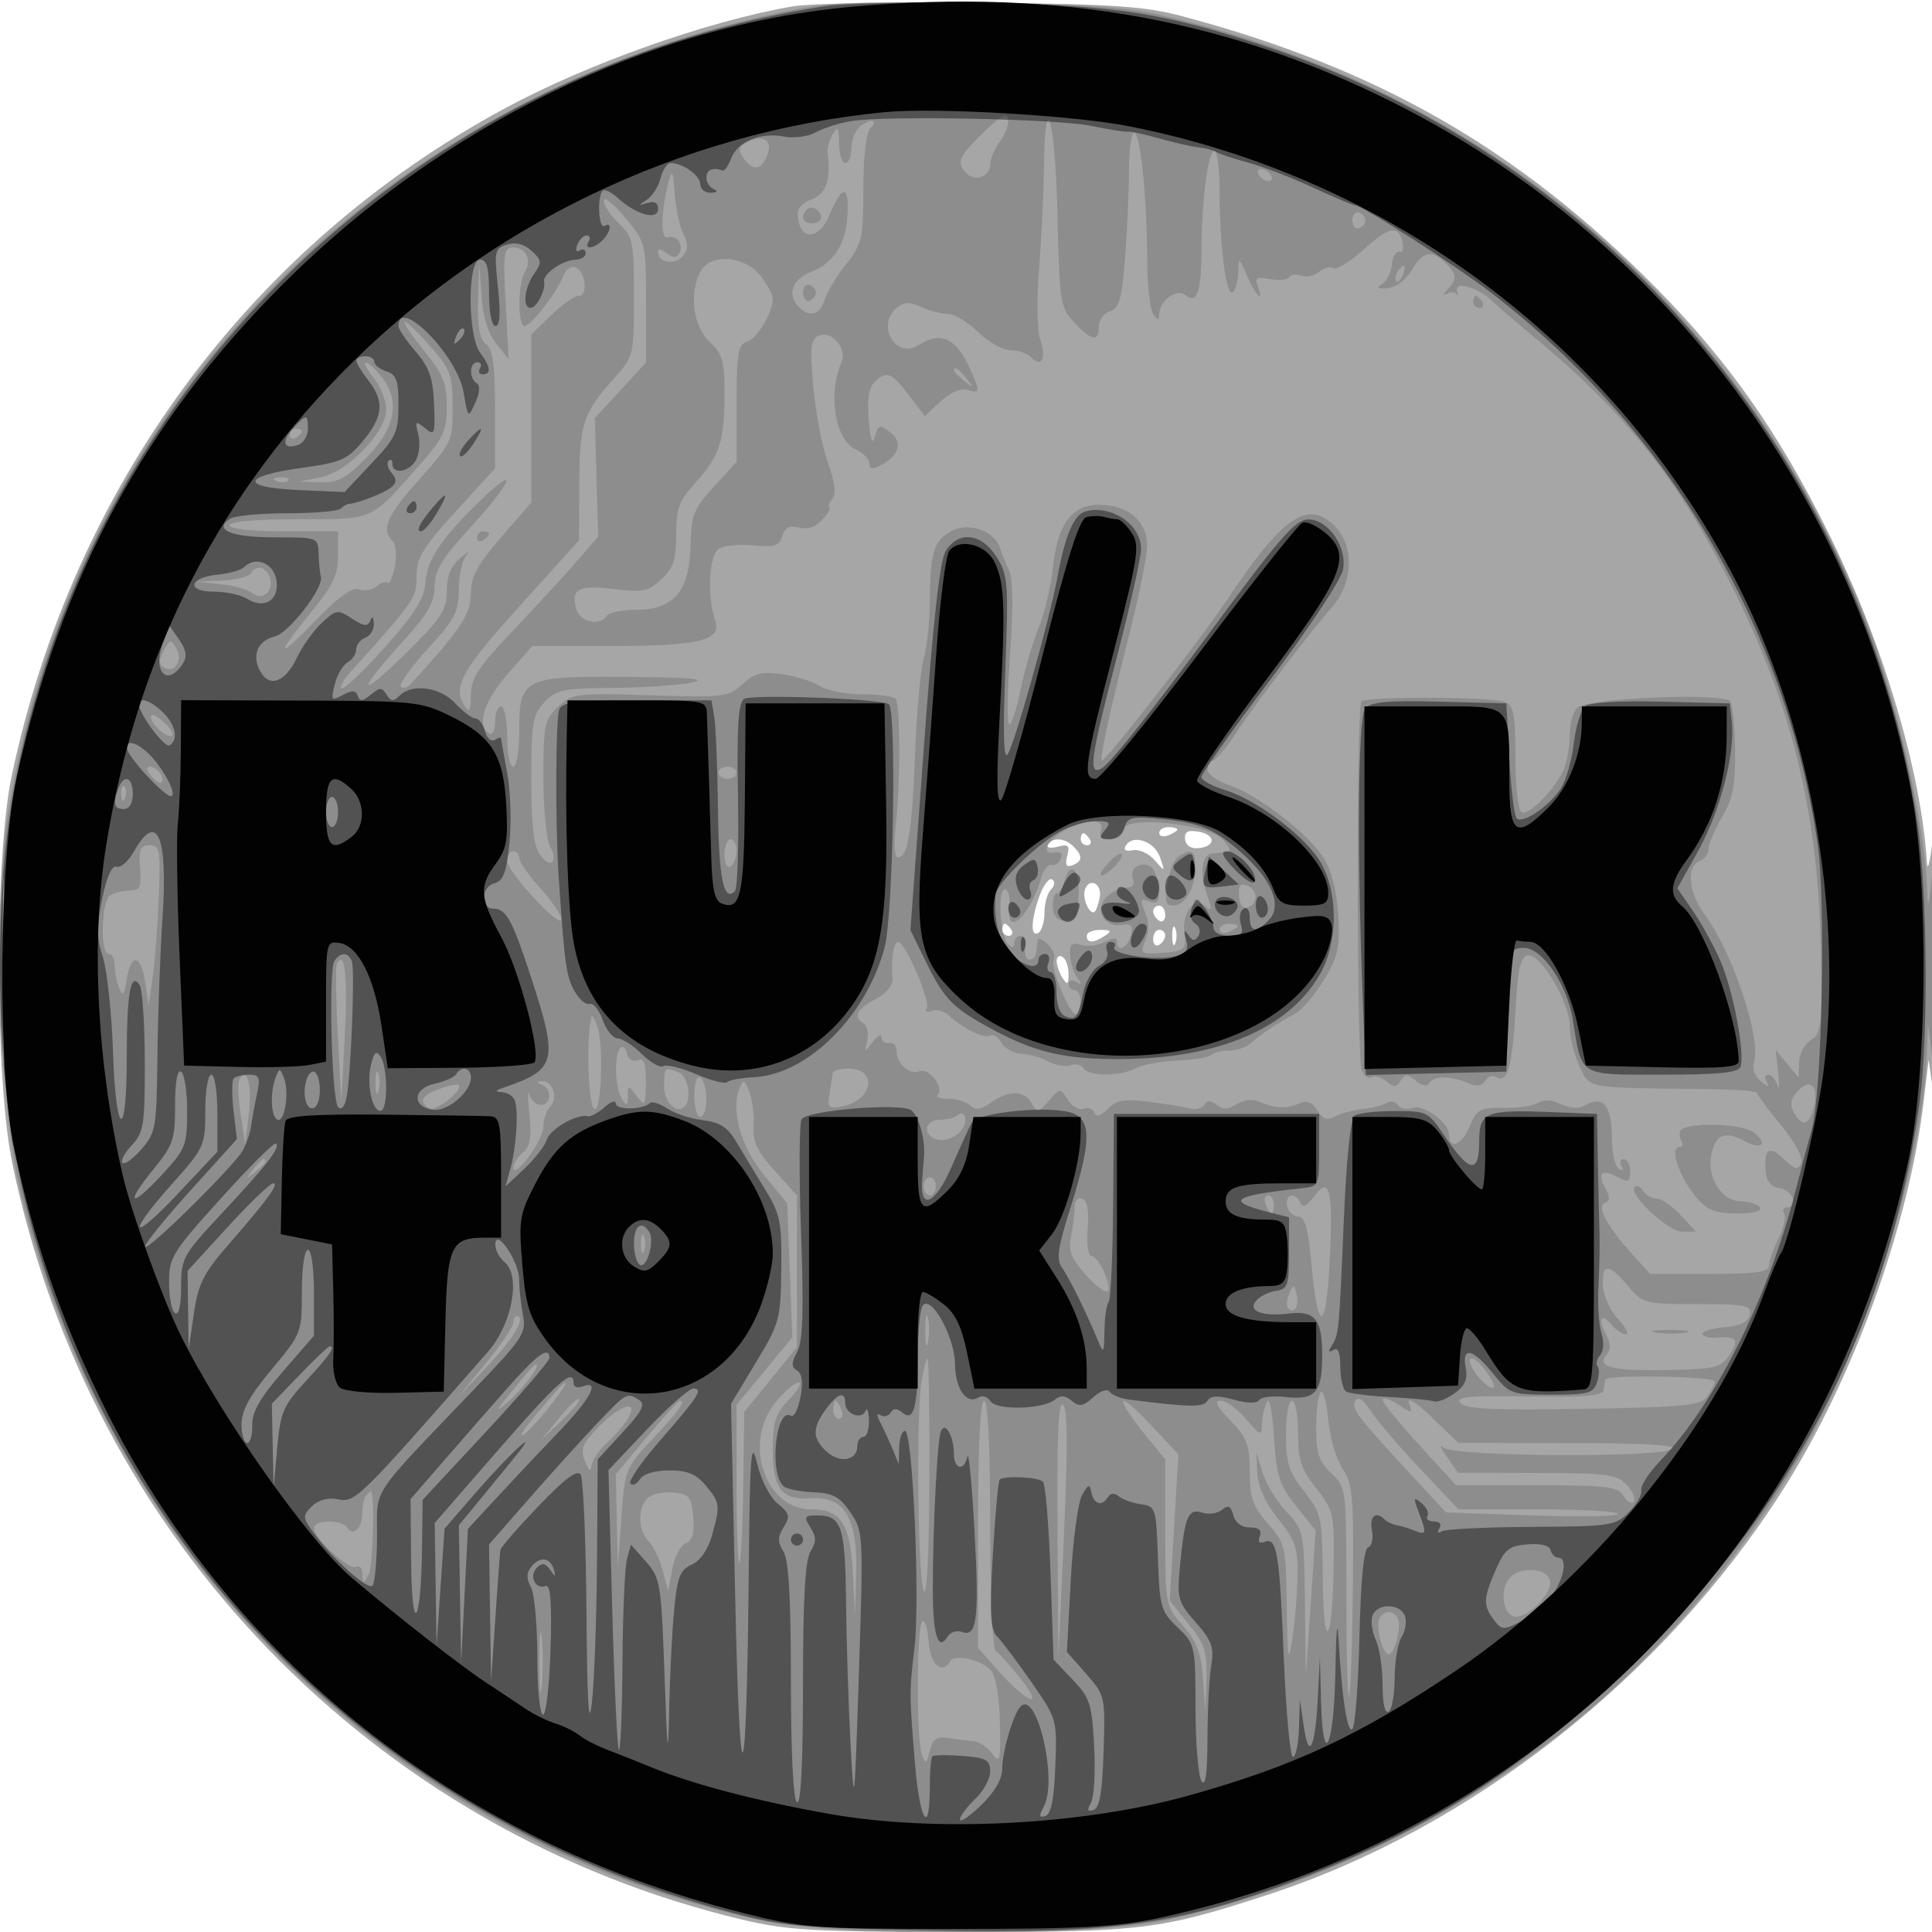 <svg xmlns="http://www.w3.org/2000/svg" width="320" height="320" viewBox="0 0 320 320" version="1.1">
	<path fill-opacity="0.349" d="M 131.183 1.071 C 116.966 3.563, 97.254 10.566, 83.500 18.010 C 41.383 40.807, 12.094 80.482, 1.935 128.500 C -0.882 141.819, -0.841 178.692, 2.007 192.534 C 14.785 254.638, 61.863 303.442, 123 317.967 C 130.456 319.738, 134.900 319.987, 159.188 319.993 C 189.269 320.001, 192.082 319.659, 210 313.823 C 243.671 302.856, 275.599 277.756, 295.318 246.751 C 306.943 228.472, 316.191 202.932, 318.630 182.371 L 319.445 175.500 320.072 180 C 320.417 182.475, 320.694 173.250, 320.687 159.500 C 320.680 145.750, 320.371 136.975, 320 140 C 319.629 143.025, 319.253 144.321, 319.163 142.881 C 318.226 127.818, 311.897 106.579, 302.958 88.500 C 294.705 71.806, 286.268 59.791, 274.316 47.710 C 251.584 24.731, 228.303 11.362, 196 2.735 C 189.591 1.024, 184.718 0.689, 162.500 0.436 C 148.200 0.272, 134.108 0.558, 131.183 1.071 M 0.434 160.500 C 0.433 174.250, 0.574 180.014, 0.747 173.308 C 0.919 166.603, 0.920 155.353, 0.748 148.308 C 0.576 141.264, 0.434 146.750, 0.434 160.500 M 192 137.969 C 192 138.501, 192.675 138.678, 193.500 138.362 C 194.325 138.045, 195 137.609, 195 137.393 C 195 137.177, 194.325 137, 193.500 137 C 192.675 137, 192 137.436, 192 137.969 M 196.273 138.971 C 196.349 139.982, 197.182 140.579, 198.392 140.490 C 201.322 140.274, 201.482 138.325, 198.615 137.777 C 196.761 137.423, 196.178 137.719, 196.273 138.971 M 179 139 C 179 139.550, 179.477 140, 180.059 140 C 180.641 140, 180.840 139.550, 180.500 139 C 180.160 138.450, 179.684 138, 179.441 138 C 179.198 138, 179 138.450, 179 139 M 173.558 139.907 C 173.249 140.405, 173.969 140.559, 175.157 140.249 C 176.959 139.777, 177.226 140.028, 176.771 141.767 C 176.379 143.266, 176.615 143.701, 177.613 143.318 C 179.316 142.665, 179.370 141.770, 177.800 140.200 C 176.378 138.778, 174.342 138.637, 173.558 139.907 M 186.476 140.039 C 186.013 140.789, 186.417 141.062, 187.632 140.821 C 188.659 140.617, 190.287 141.361, 191.250 142.475 C 192.978 144.475, 192.989 144.469, 192.141 142 C 191.228 139.343, 187.668 138.111, 186.476 140.039 M 172.182 148.374 C 170.738 152.367, 170.650 155.334, 172 154.500 C 172.550 154.160, 173 152.649, 173 151.141 C 173 149.633, 173.489 147.911, 174.087 147.313 C 174.705 146.695, 174.783 145.984, 174.269 145.666 C 173.771 145.358, 172.832 146.577, 172.182 148.374 M 179.716 147.298 C 179.167 148.728, 180.537 151.806, 181.351 150.971 C 181.603 150.712, 181.965 149.647, 182.155 148.604 C 182.560 146.380, 180.493 145.273, 179.716 147.298 M 191 150.941 C 191 151.459, 191.450 152.160, 192 152.500 C 192.550 152.840, 193 152.416, 193 151.559 C 193 150.702, 192.550 150, 192 150 C 191.450 150, 191 150.423, 191 150.941 M 166 154 C 166 154.550, 166.477 155, 167.059 155 C 167.641 155, 167.840 154.550, 167.500 154 C 167.160 153.450, 166.684 153, 166.441 153 C 166.198 153, 166 153.450, 166 154 M 194.158 155 C 194.158 156.375, 194.385 156.938, 194.662 156.250 C 194.940 155.563, 194.940 154.438, 194.662 153.750 C 194.385 153.063, 194.158 153.625, 194.158 155 M 180 155 C 180 156.253, 181.061 156.253, 183 155 C 184.213 154.216, 184.069 154.028, 182.250 154.015 C 181.012 154.007, 180 154.450, 180 155 M 191 155.559 C 191 156.416, 191.450 156.840, 192 156.500 C 192.550 156.160, 193 155.459, 193 154.941 C 193 154.423, 192.550 154, 192 154 C 191.450 154, 191 154.702, 191 155.559 M 175.015 159.191 C 175.024 159.911, 175.467 161.175, 176 162 C 176.788 163.219, 176.972 163.090, 176.985 161.309 C 176.993 160.104, 176.550 158.840, 176 158.500 C 175.450 158.160, 175.007 158.471, 175.015 159.191" stroke="none" fill="black" fill-rule="evenodd"/>
	<path fill-opacity="0.151" d="M 129.288 2.057 C 62.206 16.298, 12.580 67.443, 1.490 133.768 C -1.130 149.435, -0.184 182.538, 3.296 197 C 18.046 258.297, 64.881 304.561, 125.829 318.039 C 138.572 320.857, 180.484 320.845, 193.262 318.019 C 217.510 312.658, 240.997 301.266, 260.741 285.291 C 277.241 271.942, 292.365 253.177, 301.872 234.258 C 311.541 215.018, 318.556 190.568, 319.162 174 L 319.326 169.500 320 175 C 320.384 178.130, 320.670 171.452, 320.664 159.500 C 320.659 146.869, 320.394 141.091, 320 145 C 319.430 150.660, 319.323 150.919, 319.171 147 C 318.746 136.004, 313.885 114.804, 308.915 102.275 C 288.477 50.746, 246.302 14.731, 192 2.440 C 186.437 1.180, 178.560 0.659, 161.500 0.422 C 141.662 0.145, 137.234 0.370, 129.288 2.057 M 162.250 22.556 C 158.723 26.107, 158.411 27.011, 160.122 28.722 C 161.595 30.195, 163.991 29.227, 164.032 27.143 C 164.049 26.239, 164.724 24.626, 165.532 23.559 C 167.087 21.503, 167.509 18.904, 166.250 19.142 C 165.838 19.220, 164.037 20.756, 162.250 22.556 M 142.200 21.200 C 141.540 21.860, 141 23.435, 141 24.700 C 141 25.965, 140.550 27, 140 27 C 139.450 27, 138.986 25.538, 138.970 23.750 C 138.944 21.067, 138.762 20.804, 137.924 22.243 C 137.366 23.201, 136.983 24.551, 137.073 25.243 C 137.661 29.749, 136.862 32.102, 134.431 33.026 C 132.549 33.742, 131.947 34.602, 132.181 36.241 C 132.706 39.923, 135.722 39.600, 137.357 35.688 C 139.513 30.528, 140.666 30.523, 140.363 35.674 C 140.077 40.528, 138.054 43.635, 134.224 45.100 C 131.372 46.191, 130.399 48.570, 132.011 50.513 C 133.800 52.669, 135.765 52.338, 136.534 49.750 C 136.902 48.512, 138.507 45.839, 140.101 43.809 C 142.804 40.367, 143 39.517, 143 31.259 C 143 25.702, 143.447 21.953, 144.200 21.200 C 144.867 20.533, 144.956 20, 144.400 20 C 143.850 20, 142.860 20.540, 142.200 21.200 M 172.913 27.750 C 172.865 32.013, 172.499 39.550, 172.099 44.500 C 171.689 49.577, 171.777 54.721, 172.302 56.301 C 173.351 59.463, 172.562 60.962, 170.783 59.183 C 170.133 58.533, 168.581 58, 167.334 58 C 166.088 58, 163.688 56.650, 162 55 C 160.312 53.350, 158.068 52, 157.013 52 C 155.957 52, 153.961 51.484, 152.577 50.853 C 150.634 49.968, 149.710 49.996, 148.530 50.975 C 145.076 53.842, 148.316 59.533, 152.068 57.190 C 155.905 54.794, 158.405 55.975, 160.762 61.297 C 162.380 64.952, 162.333 65.240, 160.233 64.574 C 159.153 64.231, 157.437 64.967, 155.820 66.466 L 153.175 68.918 150.537 65.459 C 147.635 61.655, 146.797 61.346, 144.802 63.341 C 143.907 64.236, 143.604 66.317, 143.892 69.591 C 144.186 72.932, 144.511 73.804, 144.912 72.320 C 145.435 70.381, 145.707 70.293, 147.375 71.522 C 149.551 73.125, 149.002 75.393, 146.056 76.970 C 144.472 77.818, 144 77.772, 144 76.772 C 144 76.058, 143.009 75.030, 141.798 74.487 C 138.335 72.934, 137.064 65.308, 139.381 59.971 C 140.330 57.783, 137.833 54.743, 135.745 55.544 C 134.265 56.112, 134.127 57.199, 134.686 63.849 C 135.041 68.057, 136.121 73.747, 137.086 76.493 C 138.328 80.025, 138.537 81.854, 137.798 82.743 C 137.225 83.434, 137.031 84, 137.368 84 C 137.705 84, 137.221 84.886, 136.294 85.970 C 135.175 87.277, 133.864 87.753, 132.398 87.385 C 130.787 86.981, 130.020 87.361, 129.567 88.789 C 129.048 90.424, 128.245 90.679, 124.723 90.331 C 122.400 90.101, 119.838 90.359, 119.028 90.903 C 117.433 91.975, 117.094 98.861, 118.445 102.732 C 119.619 106.096, 115.926 107, 101.020 107 L 88.170 107 84.085 111.641 C 80.164 116.095, 78.882 120.191, 81 121.500 C 81.567 121.851, 82 121.010, 82 119.559 C 82 118.152, 82.450 117, 83 117 C 83.550 117, 84 119.250, 84 122 C 84 124.750, 84.450 127, 85 127 C 85.553 127, 86 124.385, 86 121.155 C 86 112.276, 86.600 111.976, 104.079 112.115 C 114.491 112.198, 117.388 112.460, 114.500 113.057 C 112.300 113.512, 106.416 113.911, 101.424 113.942 C 93.271 113.994, 92.128 114.235, 90.174 116.314 C 88.227 118.387, 88 119.725, 88 129.123 C 88 136.604, 88.407 140.175, 89.418 141.557 C 91.202 143.996, 92.535 142.869, 91.081 140.151 C 90.486 139.040, 90 133.905, 90 128.740 C 90 120.075, 90.189 119.171, 92.442 117.054 C 94.780 114.858, 95.434 114.777, 107.741 115.160 C 119.940 115.541, 120.718 115.447, 122.970 113.334 C 124.892 111.531, 126.120 111.210, 129.422 111.646 C 131.665 111.943, 134.497 112.819, 135.715 113.593 C 136.933 114.367, 140.169 115, 142.906 115 C 145.643 115, 148.100 115.352, 148.365 115.782 C 149.112 116.990, 149.139 129.835, 148.408 136.250 C 147.991 139.905, 148.122 142, 148.768 142 C 150.371 142, 151.072 137.646, 151.578 124.520 C 151.837 117.807, 152.488 110.784, 153.025 108.914 C 153.561 107.044, 154.006 102.810, 154.014 99.507 C 154.032 91.610, 154.680 89.509, 157.576 87.959 C 160.443 86.425, 164.710 87.901, 165.619 90.741 C 165.928 91.709, 166.623 93.431, 167.162 94.568 C 167.782 95.876, 167.834 100.936, 167.302 108.318 C 166.839 114.743, 166.775 120, 167.159 120 C 167.544 120, 168.386 117.412, 169.032 114.250 C 169.677 111.088, 171.021 106.475, 172.019 104 C 173.016 101.525, 174.086 97.031, 174.397 94.014 C 175.153 86.668, 177.622 83.463, 182.410 83.616 C 187.054 83.764, 190.001 86.401, 189.997 90.405 C 189.996 92.107, 188.620 98.900, 186.940 105.500 C 183.838 117.691, 182.046 126, 182.520 126 C 183.214 126, 199.037 105.664, 203.139 99.500 C 212.225 85.848, 216.297 82.888, 220.680 86.750 C 224.369 90.001, 224.308 96.433, 220.549 100.652 C 217.277 104.325, 207.912 116.605, 204.841 121.250 C 203.114 123.863, 201.318 126, 200.851 126 C 200.383 126, 200 126.640, 200 127.422 C 200 128.205, 201.577 129.365, 203.505 130.002 C 208.313 131.588, 216.783 138.123, 219.270 142.164 C 220.599 144.323, 221.443 147.684, 221.662 151.688 C 221.954 157.026, 221.622 158.493, 219.250 162.367 C 217.738 164.836, 215.600 167.336, 214.500 167.921 C 211.534 169.499, 208.758 171.341, 207.221 172.750 C 206.471 173.438, 204.839 174, 203.595 174 C 202.351 174, 201 174.334, 200.592 174.742 C 200.184 175.149, 197.675 175.562, 195.016 175.658 C 192.357 175.754, 189.270 176.320, 188.156 176.916 C 185.558 178.307, 180.314 178.316, 179.458 176.932 C 179.095 176.344, 178.136 176.118, 177.326 176.428 C 176.517 176.739, 174.875 176.464, 173.678 175.819 C 172.480 175.173, 170.447 174.595, 169.159 174.535 C 167.871 174.475, 166.381 173.646, 165.847 172.692 C 165.314 171.738, 164.473 171.208, 163.979 171.513 C 163.035 172.097, 159.557 170.403, 157.160 168.192 C 156.380 167.473, 155.102 167.131, 154.319 167.431 C 153.536 167.731, 153.169 167.536, 153.502 166.997 C 154.187 165.888, 149.920 156, 148.756 156 C 148 156, 147.557 158.972, 147.827 162.232 C 147.909 163.231, 146.707 164.617, 144.985 165.508 C 141.863 167.122, 141.254 168.421, 143.087 169.554 C 143.685 169.923, 143.932 171.187, 143.637 172.363 C 143.114 174.444, 143.137 174.449, 144.550 172.559 C 145.347 171.491, 146 171.154, 146 171.809 C 146 172.464, 146.563 172.887, 147.250 172.750 C 147.938 172.612, 148.500 173.175, 148.500 174 C 148.500 176.196, 150.623 178.082, 152.349 177.420 C 153.909 176.821, 156.447 180.219, 155.298 181.369 C 154.951 181.716, 155.777 182, 157.133 182 C 158.490 182, 160.102 182.502, 160.716 183.116 C 161.537 183.937, 162.441 183.805, 164.138 182.616 C 167.134 180.517, 169.657 180.564, 170.875 182.740 C 171.777 184.354, 171.986 184.322, 173.729 182.313 C 175.601 180.154, 175.614 180.153, 176.865 182.156 C 177.556 183.262, 178.740 183.930, 179.496 183.640 C 180.252 183.350, 181.049 183.646, 181.266 184.297 C 181.532 185.095, 182.254 184.889, 183.476 183.667 C 184.958 182.185, 186.226 181.971, 190.395 182.498 C 193.203 182.854, 196.250 183.355, 197.166 183.613 C 198.082 183.871, 199.135 183.591, 199.505 182.992 C 199.989 182.209, 200.552 182.213, 201.511 183.009 C 202.489 183.821, 203.360 183.792, 204.789 182.900 C 205.964 182.166, 207.481 182.006, 208.618 182.496 C 211.215 183.615, 213.195 183.692, 215.227 182.752 C 216.444 182.190, 217.315 182.532, 218.174 183.907 C 219.086 185.368, 219.832 185.625, 221.134 184.928 C 222.091 184.416, 224.160 183.856, 225.732 183.684 C 227.304 183.512, 229.102 183.055, 229.726 182.669 C 230.351 182.283, 231.156 182.443, 231.515 183.024 C 231.874 183.606, 233.007 183.815, 234.033 183.490 C 235.884 182.902, 240 185.973, 240 187.941 C 240 190.451, 242.095 189.708, 243.326 186.762 C 244.605 183.700, 245.053 183.448, 249.106 183.506 C 251.523 183.541, 254.057 183.166, 254.737 182.673 C 255.418 182.180, 256.768 182.125, 257.737 182.552 C 260.121 183.601, 261.312 183.733, 262.500 183.080 C 265.608 181.372, 266.964 183.068, 266.985 188.691 C 266.993 190.996, 267.520 193.203, 268.155 193.595 C 268.870 194.038, 269.038 193.870, 268.595 193.155 C 268.203 192.520, 268.359 192, 268.941 192 C 269.523 192, 270 192.916, 270 194.035 C 270 195.788, 269.711 195.916, 267.914 194.954 C 265.283 193.546, 264.530 194.253, 265.911 196.834 C 266.689 198.288, 266.672 198.943, 265.849 199.217 C 264.369 199.710, 266.170 203.141, 270.281 207.659 L 273.321 211 283.161 211 C 290.741 211, 293 210.691, 293 209.654 C 293 208.913, 293.705 206.894, 294.567 205.166 C 295.429 203.439, 295.852 201.570, 295.508 201.013 C 295.164 200.456, 295.359 200, 295.941 200 C 297.981 200, 296.979 197.136, 294.828 196.820 C 293.334 196.600, 292.594 195.720, 292.455 194 C 292.147 190.196, 292.984 189.637, 295.478 191.979 C 297.371 193.758, 297.839 193.861, 298.322 192.603 C 298.666 191.708, 297.297 189.157, 294.950 186.317 C 292.778 183.688, 291 181.301, 291 181.013 C 291 180.725, 287.512 180.449, 283.250 180.400 C 262.228 180.160, 263.402 180.366, 261.614 176.599 C 260.726 174.728, 260 171.738, 260 169.954 C 260 166.016, 255.119 157.850, 253 158.242 C 251.844 158.456, 251.385 160.583, 251 167.510 C 250.489 176.704, 249.663 179.528, 247.819 178.388 C 247.246 178.034, 246.422 178.317, 245.989 179.018 C 245.478 179.844, 244.552 180.002, 243.351 179.466 C 240.501 178.196, 237.572 178.123, 236.826 179.304 C 236.367 180.031, 235.625 179.934, 234.500 179 C 233.100 177.838, 232.718 177.838, 232 179 C 231.311 180.116, 230.867 180.134, 229.620 179.100 C 228.777 178.400, 227.665 178.089, 227.149 178.408 C 226.632 178.727, 225.909 178.206, 225.542 177.249 C 224.700 175.055, 224.656 117.011, 225.495 116.171 C 226.340 115.327, 247.066 115.398, 249.250 116.253 C 250.725 116.830, 251 118.268, 251 125.410 C 251 130.069, 251.448 134.159, 251.996 134.497 C 253.190 135.236, 257.863 130.433, 259.111 127.185 C 259.600 125.912, 260 123.379, 260 121.557 C 260 119.735, 260.581 117.762, 261.292 117.173 C 263.204 115.586, 285.693 114.694, 286.604 116.169 C 287.001 116.811, 287.354 120.539, 287.388 124.453 C 287.438 130.091, 286.988 132.356, 285.225 135.343 C 284.001 137.417, 283 139.778, 283 140.589 C 283 141.399, 282.325 142.322, 281.500 142.638 C 279.276 143.492, 279.681 147.884, 282.308 151.406 C 286.921 157.591, 291.769 172.002, 290.540 175.875 C 290.188 176.983, 290.639 178.273, 291.669 179.109 C 292.806 180.031, 293.131 180.079, 292.633 179.250 C 292.220 178.563, 292.326 178, 292.868 178 C 293.410 178, 294.097 178.788, 294.395 179.750 C 294.693 180.713, 294.752 179.794, 294.525 177.709 L 294.112 173.917 296.023 176.209 L 297.933 178.500 297.967 175.991 C 297.985 174.610, 298.865 172.941, 299.923 172.280 C 301.685 171.180, 301.827 169.961, 301.613 157.789 C 301.159 131.900, 295.678 112.257, 282.336 88.693 C 275.065 75.854, 266.585 66.077, 253.110 55 C 250.769 53.075, 248.098 50.768, 247.176 49.874 C 244.840 47.608, 240.913 46.471, 241.342 48.185 C 241.524 48.908, 241.483 49.160, 241.251 48.744 C 241.019 48.328, 240.305 48.281, 239.665 48.640 C 238.916 49.060, 238.947 48.812, 239.750 47.947 C 241.380 46.191, 241.327 45.470, 239.429 43.571 C 237.159 41.302, 235.653 41.625, 233.788 44.782 C 232.830 46.404, 231.182 47.636, 229.835 47.737 C 228.163 47.863, 227.911 47.673, 228.923 47.048 C 229.692 46.572, 230.415 45.130, 230.531 43.842 C 230.647 42.554, 231.204 41.597, 231.768 41.716 C 232.333 41.835, 232.564 41.047, 232.281 39.966 C 231.555 37.190, 230.064 37.538, 225.646 41.518 C 223.526 43.427, 221.369 44.728, 220.852 44.408 C 220.335 44.089, 219.263 44.367, 218.469 45.026 C 217.675 45.685, 216.359 45.968, 215.545 45.656 C 214.730 45.343, 213.835 45.457, 213.556 45.910 C 213.276 46.362, 211.838 46.501, 210.360 46.218 C 208.169 45.799, 207.789 46.009, 208.305 47.352 C 209.470 50.388, 208.024 49.041, 206.584 45.750 C 205.167 42.509, 205.163 42.507, 205.082 45.191 C 205.037 46.671, 204.611 48.122, 204.136 48.416 C 203.075 49.072, 202.020 40.814, 202.009 31.750 C 202.004 28.038, 201.613 25, 201.139 25 C 200.112 25, 199.021 33.277, 199.009 41.168 C 198.998 48.307, 198.273 50.471, 196.411 48.926 C 194.893 47.666, 192.012 49.783, 191.985 52.179 C 191.973 53.155, 191.716 53.108, 191 52 C 190.467 51.175, 190.021 47.125, 190.008 43 C 189.977 32.660, 188.885 22, 187.855 22 C 187.385 22, 186.997 24.813, 186.994 28.250 C 186.991 31.688, 186.700 38.203, 186.347 42.729 C 185.818 49.530, 185.385 51.060, 183.853 51.547 C 182.834 51.870, 182 53.004, 182 54.067 C 182 56.685, 180.816 56.497, 177.924 53.420 C 175.613 50.959, 175.483 50.120, 175.143 35.420 C 174.778 19.645, 173.070 13.771, 172.913 27.750 M 123.250 23.824 C 122.259 24.454, 122.279 25, 123.348 26.462 C 124.886 28.564, 126.514 27.966, 127.286 25.016 C 127.842 22.887, 125.715 22.259, 123.250 23.824 M 110.768 30 C 109.452 34.905, 109.370 39.795, 110.613 39.318 C 112.078 38.756, 113.350 40.625, 112.470 42.049 C 112.027 42.765, 111.376 42.727, 110.411 41.926 C 109.558 41.218, 109 41.157, 109 41.771 C 109 43.516, 111.795 43.952, 113.078 42.406 C 114.003 41.292, 114.027 40.391, 113.175 38.716 C 112.555 37.497, 111.911 34.475, 111.744 32 C 111.498 28.361, 111.311 27.978, 110.768 30 M 208.500 29 C 208.840 29.550, 209.568 30, 210.118 30 C 210.668 30, 210.840 29.550, 210.500 29 C 210.160 28.450, 209.432 28, 208.882 28 C 208.332 28, 208.160 28.450, 208.500 29 M 100 33.231 C 100 34.012, 101.125 35.708, 102.500 37 C 104.838 39.196, 105 39.987, 105 49.171 C 105 58.905, 104.969 59.028, 101.644 62.747 C 96.547 68.447, 96.004 70.110, 95.948 80.184 L 95.897 89.500 85.968 100.500 C 76.337 111.169, 74.919 113.779, 77 117 C 77.732 118.133, 77.973 117.679, 77.985 115.143 C 77.997 112.376, 79.191 110.534, 84.788 104.643 C 88.521 100.715, 93.262 95.569, 95.323 93.208 L 99.071 88.916 98.797 79.079 L 98.523 69.241 102.762 64.643 L 107 60.045 107 50.117 C 107 40.236, 106.984 40.170, 103.500 36 C 101.575 33.696, 100 32.450, 100 33.231 M 133.639 34.694 C 132.513 35.820, 132.954 37, 134.500 37 C 135.325 37, 136 36.577, 136 36.059 C 136 34.798, 134.438 33.895, 133.639 34.694 M 224 36.500 C 224 37.417, 224.484 38.005, 225.075 37.808 C 225.666 37.611, 226.150 37.023, 226.150 36.500 C 226.150 35.977, 225.666 35.389, 225.075 35.192 C 224.484 34.995, 224 35.583, 224 36.500 M 83.755 50.250 L 84.258 59.500 82.187 56.916 C 80.832 55.225, 79.987 52.459, 79.743 48.916 L 79.370 43.500 79.185 49.628 C 79.052 54.031, 79.422 56.105, 80.500 57 C 81.644 57.949, 82 60.539, 82 67.912 L 82 77.579 75.500 84.701 C 70.015 90.711, 69 92.386, 69 95.434 C 69 99.056, 68.680 99.519, 58.105 111.250 C 56.741 112.763, 56.094 114, 56.667 114 C 57.240 114, 60.526 110.830, 63.970 106.955 C 68.661 101.676, 70.286 99.078, 70.453 96.588 C 70.711 92.744, 72.995 89.293, 79.419 83.042 C 86.049 76.590, 85.047 79.569, 78 87.259 C 73.194 92.503, 71.996 94.473, 71.977 97.153 C 71.960 99.755, 70.839 101.725, 66.946 106 C 59.077 114.642, 59.040 116.219, 66.886 108.527 C 73.112 102.424, 74 101.101, 74 97.932 C 74 95.399, 74.677 93.745, 76.250 92.432 C 77.487 91.398, 77.938 91.194, 77.250 91.977 C 76.563 92.759, 76 95.299, 76 97.619 C 76 101.301, 75.346 102.554, 70.868 107.454 C 68.045 110.542, 66.028 113.361, 66.385 113.718 C 66.741 114.075, 67.420 113.947, 67.892 113.433 C 76.271 104.320, 78 101.740, 78 98.352 C 78 95.492, 79.005 93.611, 83 89 L 88 83.228 88 69.310 L 88 55.392 91.298 52.196 C 93.111 50.438, 95.168 49, 95.867 49 C 97.488 49, 96.944 44.803, 95.251 44.245 C 94.563 44.019, 93.696 44.659, 93.324 45.667 C 92.364 48.267, 87.932 54, 86.881 54 C 85.733 54, 85.766 46.918, 86.923 45.091 C 88.151 43.150, 87.151 41, 85.019 41 C 83.420 41, 83.299 41.882, 83.755 50.250 M 116.035 44.934 C 114.098 48.554, 114.793 54.078, 117.500 56.588 C 119.671 58.600, 120 59.757, 120 65.387 C 120 73.116, 119.169 75.597, 115.083 80.071 C 112.483 82.917, 112 84.245, 112 88.549 C 112 92.668, 111.529 94.094, 109.556 95.948 C 107.388 97.984, 106.492 98.167, 101.652 97.562 C 95.779 96.828, 94.418 97.591, 95.503 101.009 C 96.162 103.085, 99.429 103.733, 100.500 102 C 100.840 101.450, 103.038 101, 105.385 101 C 111.592 101, 114.212 97.912, 114.376 90.405 C 114.487 85.298, 114.889 84.281, 118.250 80.604 L 122 76.501 122 66.818 C 122 58.478, 122.243 57.056, 123.750 56.569 C 125.461 56.016, 128 51.754, 128 49.435 C 128 48.794, 127.067 47.084, 125.927 45.635 C 123.327 42.329, 117.645 41.927, 116.035 44.934 M 231.459 45.067 C 231.096 45.653, 231.014 46.348, 231.276 46.610 C 231.538 46.872, 232.019 46.392, 232.345 45.543 C 233.021 43.781, 232.445 43.471, 231.459 45.067 M 133 48.500 C 133 49.417, 133.484 50.005, 134.075 49.808 C 134.666 49.611, 135.150 49.023, 135.150 48.500 C 135.150 47.977, 134.666 47.389, 134.075 47.192 C 133.484 46.995, 133 47.583, 133 48.500 M 244 50 C 244 50.550, 244.477 51, 245.059 51 C 245.641 51, 245.840 50.550, 245.500 50 C 245.160 49.450, 244.684 49, 244.441 49 C 244.198 49, 244 49.450, 244 50 M 67 53.368 C 67 53.805, 68.575 56.085, 70.500 58.435 C 73.383 61.952, 74 63.524, 74 67.342 C 74 71.505, 73.477 72.567, 68.874 77.739 C 61.278 86.277, 61.933 86, 49.309 86 C 42.436 86, 38 86.392, 38 87 C 38 87.593, 41.667 88, 47 88 L 56 88 56 91.961 C 56 95.171, 55.146 96.971, 51.500 101.447 C 45.417 108.915, 45.829 109.432, 52.430 102.616 C 56.097 98.830, 58.375 97.207, 59.443 97.617 C 60.313 97.951, 61.624 97.727, 62.355 97.121 C 63.086 96.514, 63.921 96.254, 64.210 96.543 C 64.499 96.833, 65.026 95.619, 65.381 93.847 C 65.735 92.075, 65.569 90.169, 65.012 89.612 C 63.075 87.675, 64.042 85.463, 69.504 79.340 C 74.849 73.349, 74.999 73.018, 74.972 67.340 C 74.946 61.968, 74.625 61.143, 70.972 57.036 C 68.787 54.581, 67 52.930, 67 53.368 M 61.927 62.635 C 63.067 64.084, 63.988 66.447, 63.973 67.885 C 63.934 71.639, 57.540 78.197, 53.065 79.073 L 49.500 79.770 53.042 79.885 C 55.968 79.980, 57.315 79.254, 60.792 75.712 C 65.575 70.838, 66.355 66.204, 63.056 62.250 C 60.418 59.087, 59.408 59.431, 61.927 62.635 M 158 61.378 C 158 61.585, 158.787 62.373, 159.750 63.128 C 161.336 64.371, 161.371 64.336, 160.128 62.750 C 158.821 61.084, 158 60.555, 158 61.378 M 48 72.059 C 48 72.641, 48.450 72.840, 49 72.500 C 49.550 72.160, 50 71.684, 50 71.441 C 50 71.198, 49.550 71, 49 71 C 48.450 71, 48 71.477, 48 72.059 M 45.813 79.683 C 46.534 79.972, 47.397 79.936, 47.729 79.604 C 48.061 79.272, 47.471 79.036, 46.417 79.079 C 45.252 79.127, 45.015 79.364, 45.813 79.683 M 79 89.059 C 79 89.641, 79.450 89.840, 80 89.500 C 80.550 89.160, 81 88.684, 81 88.441 C 81 88.198, 80.550 88, 80 88 C 79.450 88, 79 88.477, 79 89.059 M 41.500 95 C 41.160 95.550, 38.996 96.076, 36.691 96.168 L 32.500 96.336 36.487 96.743 C 38.680 96.966, 41.062 97.636, 41.780 98.232 C 43.479 99.642, 45.508 97.767, 44.664 95.567 C 43.982 93.790, 42.421 93.510, 41.500 95 M 27.118 107.779 C 26.311 109.288, 26.301 110.068, 27.084 110.552 C 28.848 111.642, 30.352 109.452, 29.224 107.436 C 28.312 105.805, 28.162 105.830, 27.118 107.779 M 25 118.723 C 25 119.981, 27.858 122.475, 28.530 121.803 C 28.795 121.538, 28.110 120.504, 27.006 119.506 C 25.903 118.507, 25 118.155, 25 118.723 M 25.020 128.524 C 25.716 129.362, 26.491 129.842, 26.743 129.591 C 27.436 128.897, 26.027 127, 24.819 127 C 24.155 127, 24.231 127.574, 25.020 128.524 M 119 128 C 119 128.550, 119.675 129, 120.500 129 C 121.325 129, 122 128.550, 122 128 C 122 127.450, 121.325 127, 120.500 127 C 119.675 127, 119 127.450, 119 128 M 20.079 131.583 C 20.127 132.748, 20.364 132.985, 20.683 132.188 C 20.972 131.466, 20.936 130.603, 20.604 130.271 C 20.272 129.939, 20.036 130.529, 20.079 131.583 M 175.893 137.823 C 173.147 139.589, 172.470 141.723, 174.827 141.182 C 175.623 140.999, 176.007 141.424, 175.731 142.182 C 175.466 142.907, 174.771 143.397, 174.186 143.270 C 173.601 143.144, 172.841 144.044, 172.498 145.270 C 170.714 151.646, 166.586 155.512, 167.187 150.243 C 167.359 148.734, 167.050 147.408, 166.500 147.295 C 165.190 147.026, 165.590 154.990, 166.955 156.355 C 167.682 157.082, 168 157.035, 168 156.200 C 168 155.540, 168.478 155, 169.063 155 C 169.647 155, 169.985 155.880, 169.813 156.955 C 169.641 158.030, 169.950 158.925, 170.500 158.943 C 171.050 158.962, 171.561 158.420, 171.635 157.739 C 171.709 157.057, 171.821 156.130, 171.885 155.679 C 171.948 155.227, 172.704 155.561, 173.564 156.421 C 174.424 157.281, 174.864 158.412, 174.541 158.933 C 173.859 160.037, 177.104 168, 178.236 168 C 178.656 168, 179 167.100, 179 166 C 179 164.900, 178.550 164, 178 164 C 177.450 164, 177 163.523, 177 162.941 C 177 162.359, 177.563 162.220, 178.250 162.633 C 179.191 163.198, 179.235 163.027, 178.427 161.942 C 177.837 161.149, 177.301 159.466, 177.235 158.201 C 177.141 156.375, 177.508 156.027, 179.021 156.507 C 180.068 156.839, 181.841 156.620, 182.962 156.020 C 184.331 155.288, 185 155.269, 185 155.965 C 185 157.824, 186.753 157.052, 187.303 154.951 C 187.728 153.322, 187.418 152.963, 185.789 153.201 C 182.832 153.633, 181.192 150.665, 183.251 148.606 C 184.134 147.723, 185.612 147, 186.536 147 C 187.635 147, 188.010 146.470, 187.624 145.462 C 186.854 143.455, 189.914 142.254, 191.086 144.104 C 191.572 144.872, 191.976 146.498, 191.985 147.719 C 191.996 149.385, 191.583 149.777, 190.326 149.295 C 188.985 148.780, 188.810 149.035, 189.446 150.576 C 190.432 152.969, 190.439 154.015, 189.486 156.318 C 188.823 157.920, 189.197 158.099, 192.617 157.818 C 196.222 157.523, 196.476 157.299, 196.171 154.697 C 195.751 151.111, 197.703 148.509, 199.620 150.099 C 200.744 151.032, 200.792 150.702, 199.905 148.157 C 198.646 144.547, 199.026 141.551, 200.764 141.375 C 201.444 141.306, 202.550 141.194, 203.222 141.125 C 203.975 141.048, 203.677 140.233, 202.448 139.004 C 199.777 136.332, 186 135.053, 186 137.477 C 186 138.359, 185.113 139, 183.893 139 C 182.431 139, 181.962 138.541, 182.362 137.500 C 183.151 135.444, 179.292 135.637, 175.893 137.823 M 120 141.559 C 120 143.010, 120.433 143.851, 121 143.500 C 121.550 143.160, 122 142.009, 122 140.941 C 122 139.873, 121.550 139, 121 139 C 120.450 139, 120 140.152, 120 141.559 M 0.423 160.500 C 0.424 172.050, 0.570 176.638, 0.747 170.696 C 0.924 164.753, 0.923 155.303, 0.745 149.696 C 0.567 144.088, 0.422 148.950, 0.423 160.500 M 23.207 143.750 C 23.456 146.931, 23.197 147.500, 21.500 147.500 C 20.400 147.500, 18.938 147.864, 18.250 148.309 C 16.770 149.267, 16.545 158, 18 158 C 18.550 158, 19 158.863, 19 159.918 C 19 160.973, 19.331 162.661, 19.736 163.668 C 20.323 165.127, 20.577 164.831, 20.986 162.211 C 21.679 157.778, 23.371 158.057, 24.057 162.717 L 24.615 166.500 25.275 162 C 25.638 159.525, 26.094 153.563, 26.288 148.750 C 26.611 140.753, 26.481 140, 24.777 140 C 23.238 140, 22.965 140.653, 23.207 143.750 M 84 142.558 C 84 144.409, 92.943 154.067, 92.977 152.253 C 92.990 151.567, 91.425 149.262, 89.500 147.132 C 87.575 145.001, 86 142.750, 86 142.129 C 86 141.508, 85.550 141, 85 141 C 84.450 141, 84 141.701, 84 142.558 M 183.506 142.994 C 182.507 144.097, 182.017 145, 182.416 145 C 183.471 145, 186.321 141.988, 185.780 141.446 C 185.527 141.194, 184.504 141.890, 183.506 142.994 M 195.215 141.846 C 194.508 142.295, 193.661 144.313, 193.334 146.331 C 192.856 149.272, 193.055 150, 194.334 150 C 196.293 150, 198 147.004, 198 143.566 C 198 140.881, 197.359 140.485, 195.215 141.846 M 176.290 146 C 176.002 147.100, 175.431 148, 175.020 148 C 174.609 148, 174.324 149.012, 174.387 150.250 C 174.464 151.796, 175.126 152.500, 176.500 152.500 C 178.161 152.500, 178.527 151.780, 178.661 148.250 C 178.826 143.906, 177.233 142.394, 176.290 146 M 205.223 148.425 C 205.344 149.888, 205.906 150.590, 206.709 150.281 C 208.463 149.608, 208.342 147.345, 206.514 146.644 C 205.433 146.229, 205.081 146.714, 205.223 148.425 M 202 153.969 C 202 154.501, 202.675 154.678, 203.500 154.362 C 204.325 154.045, 205 153.609, 205 153.393 C 205 153.177, 204.325 153, 203.500 153 C 202.675 153, 202 153.436, 202 153.969 M 55.801 159.663 C 55.567 160.123, 55.637 165.450, 55.956 171.500 L 56.536 182.500 57.108 171.500 C 57.612 161.792, 57.096 157.113, 55.801 159.663 M 97.947 168.500 C 96.944 172.950, 97.534 184.799, 98.701 183.633 C 99.647 182.686, 99.897 173.276, 99.051 170.442 C 98.567 168.824, 98.071 167.950, 97.947 168.500 M 102.750 173.577 C 101.684 174.652, 101.849 180.219, 103 182 C 103.809 183.251, 103.972 183.178, 103.985 181.559 C 104 179.637, 104.015 179.637, 105.468 181.559 C 106.835 183.366, 106.939 183.208, 106.968 179.281 C 106.993 176.050, 106.669 175.190, 105.587 175.605 C 104.772 175.918, 104.032 175.444, 103.837 174.484 C 103.652 173.569, 103.162 173.161, 102.750 173.577 M 62.195 179.500 C 62.215 181.150, 62.439 181.704, 62.693 180.731 C 62.947 179.758, 62.930 178.408, 62.656 177.731 C 62.382 177.054, 62.175 177.850, 62.195 179.500 M 110 179.893 C 110 182.590, 112.048 184.619, 113.402 183.264 C 114.619 182.048, 113.949 178.194, 112.418 177.607 C 110.062 176.703, 110 176.762, 110 179.893 M 137.918 177.750 C 137.873 178.162, 137.640 179.676, 137.402 181.114 C 137.016 183.439, 137.243 183.676, 139.453 183.254 C 144.586 182.272, 145.495 177, 140.531 177 C 139.139 177, 137.963 177.338, 137.918 177.750 M 39.669 178.726 C 39.363 179.222, 39.448 181.848, 39.858 184.564 L 40.604 189.500 41.223 184.500 C 41.798 179.843, 40.943 176.665, 39.669 178.726 M 115 181.441 C 115 183.398, 115.450 185, 116 185 C 116.550 185, 117 183.677, 117 182.059 C 117 180.441, 116.550 178.840, 116 178.500 C 115.405 178.132, 115 179.323, 115 181.441 M 72.750 180.368 C 69.826 181.451, 69.308 182.454, 71.101 183.562 C 72.148 184.209, 76.875 180.442, 75.944 179.702 C 75.700 179.508, 74.263 179.808, 72.750 180.368 M 89.750 179.662 C 91.470 180.356, 91.330 183, 89.573 183 C 88.789 183, 87.926 182.213, 87.656 181.250 C 87.387 180.287, 87.399 181.770, 87.684 184.543 C 88.082 188.408, 87.829 189.897, 86.601 190.916 C 85.721 191.647, 85.014 192.752, 85.032 193.372 C 85.092 195.523, 90 188.877, 90 186.644 C 90 185.410, 90.510 183.890, 91.133 183.267 C 92.507 181.893, 91.563 178.969, 89.781 179.079 C 88.778 179.141, 88.771 179.267, 89.750 179.662 M 122.475 180.298 C 121.007 183.934, 122.740 189.977, 126.601 194.689 L 130.383 199.304 130.806 210.402 L 131.229 221.500 126.614 227.101 L 122 232.702 122 246.018 C 122 253.341, 122.209 259.124, 122.465 258.868 C 122.721 258.612, 123.008 252.878, 123.102 246.125 L 123.274 233.847 127.637 228.491 L 132 223.135 132 210.570 L 132 198.006 128.302 193.912 C 125.430 190.734, 124.653 189.089, 124.823 186.555 C 124.944 184.759, 124.628 182.213, 124.122 180.895 C 123.299 178.758, 123.122 178.693, 122.475 180.298 M 297.747 180.727 C 296.583 182.013, 296.411 182.983, 297.120 184.251 C 298.510 186.734, 299.678 186.420, 300.447 183.355 C 301.312 179.907, 299.811 178.446, 297.747 180.727 M 158.676 184.657 C 158.246 185.088, 156.905 185.453, 155.697 185.470 C 152.877 185.509, 152.782 188.397, 155.588 188.798 C 157.827 189.118, 160.424 186.772, 159.824 184.971 C 159.623 184.368, 159.106 184.227, 158.676 184.657 M 278.356 187.250 C 278.095 187.662, 278.160 188.450, 278.500 189 C 278.840 189.550, 278.681 190, 278.148 190 C 276.346 190, 278.305 195.397, 281.323 198.750 C 282.839 200.433, 284.453 201, 287.733 201 C 290.402 201, 291.876 200.609, 291.500 200 C 291.160 199.450, 289.794 199, 288.464 199 C 285.126 199, 282.623 194.994, 283.491 191.041 C 284.197 187.826, 285.781 187.277, 289.151 189.081 C 291.866 190.534, 292.847 189.348, 290.427 187.537 C 288.442 186.052, 279.252 185.833, 278.356 187.250 M 41.872 193.750 C 40.629 195.336, 40.664 195.371, 42.250 194.128 C 43.916 192.821, 44.445 192, 43.622 192 C 43.415 192, 42.627 192.787, 41.872 193.750 M 153 196.500 C 153 197.325, 153.450 198, 154 198 C 154.550 198, 155 197.325, 155 196.500 C 155 195.675, 154.550 195, 154 195 C 153.450 195, 153 195.675, 153 196.500 M 217.632 198.178 C 216.467 199.760, 215.750 200.102, 215.378 199.250 C 214.552 197.356, 212.806 197.755, 213.190 199.750 C 213.376 200.713, 214.196 201.500, 215.014 201.500 C 216.143 201.500, 216.672 203.401, 217.218 209.418 C 218.273 221.063, 219.643 220.789, 220.245 208.813 C 220.834 197.082, 220.234 194.640, 217.632 198.178 M 270.748 196.585 C 269.607 197.726, 276.262 204, 278.613 204 L 280.905 204 278.368 201.263 C 276.973 199.758, 275.180 198.521, 274.383 198.513 C 273.586 198.506, 272.580 197.931, 272.148 197.235 C 271.717 196.539, 271.087 196.247, 270.748 196.585 M 178 199.906 C 178 200.920, 177.730 203.099, 177.400 204.748 C 176.919 207.157, 177.393 208.408, 179.818 211.122 C 181.477 212.979, 183.114 214.220, 183.455 213.879 C 184.277 213.056, 181.941 208, 180.739 208 C 180.222 208, 179.959 205.981, 180.155 203.513 C 180.391 200.553, 180.085 198.863, 179.256 198.545 C 178.528 198.265, 178 198.838, 178 199.906 M 209.638 199.500 C 209.955 200.325, 210.391 201, 210.607 201 C 210.823 201, 211 200.325, 211 199.500 C 211 198.675, 210.564 198, 210.031 198 C 209.499 198, 209.322 198.675, 209.638 199.500 M 106.158 206 C 106.158 207.375, 106.385 207.938, 106.662 207.250 C 106.940 206.563, 106.940 205.438, 106.662 204.750 C 106.385 204.063, 106.158 204.625, 106.158 206 M 265.501 213.015 C 265.600 214.674, 266.731 217.149, 268.014 218.515 C 269.298 219.882, 269.875 221, 269.297 221 C 268.718 221, 267.676 220.314, 266.980 219.476 C 265.237 217.375, 264.587 218.360, 265.988 220.978 C 266.824 222.540, 266.839 223.489, 266.044 224.447 C 264.372 226.461, 267.214 227.120, 276.678 226.912 C 284.112 226.748, 285.100 226.496, 286.463 224.417 C 288.122 221.884, 287.661 221.286, 284.250 221.552 C 283.012 221.648, 282 221.366, 282 220.924 C 282 220.482, 283.684 219.981, 285.742 219.810 C 288.357 219.593, 289.583 218.973, 289.815 217.750 C 290.111 216.189, 289.178 216, 281.162 216 C 272.407 216, 272.113 215.923, 269.653 213 C 266.454 209.198, 265.274 209.202, 265.501 213.015 M 213.531 214.293 C 213.103 215.279, 213.034 216.367, 213.376 216.710 C 214.392 217.725, 215.211 216.299, 214.743 214.328 C 214.329 212.581, 214.275 212.580, 213.531 214.293 M 153.252 220.500 C 153.263 222.700, 153.468 223.482, 153.707 222.238 C 153.946 220.994, 153.937 219.194, 153.687 218.238 C 153.437 217.282, 153.241 218.300, 153.252 220.500 M 85 219.142 C 85 219.770, 82.930 222.808, 80.400 225.892 L 75.801 231.500 80.900 226.088 C 85.292 221.428, 87.241 218, 85.500 218 C 85.225 218, 85 218.514, 85 219.142 M 274.264 220.718 C 275.784 220.947, 278.034 220.941, 279.264 220.704 C 280.494 220.467, 279.250 220.279, 276.500 220.286 C 273.750 220.294, 272.744 220.488, 274.264 220.718 M 152.642 228.750 C 151.726 234.292, 152.003 261.180, 153 263.500 C 153.520 264.709, 153.887 257.491, 153.930 245.250 C 153.968 234.113, 153.834 225, 153.631 225 C 153.428 225, 152.983 226.688, 152.642 228.750 M 244.214 227.195 C 245.015 228.403, 246.240 229.580, 246.935 229.812 C 247.757 230.086, 247.600 229.319, 246.484 227.616 C 245.541 226.177, 244.317 225, 243.763 225 C 243.209 225, 243.412 225.988, 244.214 227.195 M 86.583 228.250 C 81.897 233.913, 81.585 234.438, 84.349 232 C 86.835 229.807, 89.633 226, 88.757 226 C 88.585 226, 87.607 227.012, 86.583 228.250 M 265.875 228.500 C 265.806 228.775, 265.687 229.563, 265.611 230.250 C 265.506 231.187, 262.389 231.449, 253.151 231.295 C 243.172 231.129, 241.034 231.336, 241.903 232.383 C 242.730 233.380, 247.387 233.601, 262.238 233.350 C 278.988 233.067, 281.663 232.803, 282.750 231.321 C 283.438 230.384, 284 229.254, 284 228.809 C 284 227.952, 266.088 227.647, 265.875 228.500 M 91.398 231.250 C 87.136 236.166, 85.555 238.312, 86.677 237.658 C 87.324 237.281, 89.275 235.178, 91.011 232.986 C 94.378 228.735, 94.655 227.493, 91.398 231.250 M 128.589 232.077 C 122.958 238.769, 126.590 250, 134.385 250 C 139.284 250, 140.839 252.383, 141.253 260.523 L 141.608 267.500 141.804 260.385 C 142.049 251.488, 139.851 247.813, 134.499 248.173 C 129.491 248.510, 128 246.677, 128 240.182 C 128 235.497, 128.428 234.163, 130.687 231.805 C 132.165 230.262, 132.880 229, 132.276 229 C 131.672 229, 130.013 230.385, 128.589 232.077 M 218.750 230.573 C 218.338 230.991, 218 233.655, 218 236.492 C 218 240.702, 218.460 242.083, 220.500 244 C 222.982 246.332, 223 246.475, 223 263.841 C 223 273.462, 223.199 281.134, 223.443 280.890 C 223.687 280.646, 223.969 272.704, 224.070 263.241 C 224.234 247.878, 224.052 245.739, 222.377 243.268 C 221.344 241.745, 220.275 238.095, 220 235.156 C 219.725 232.217, 219.162 230.155, 218.750 230.573 M 92.573 234.906 L 89.645 238.500 93.021 235.282 C 94.878 233.512, 96.196 231.895, 95.949 231.688 C 95.702 231.481, 94.183 232.929, 92.573 234.906 M 186 232.125 C 186 232.696, 187.575 235.085, 189.500 237.435 L 193 241.706 193 253.818 C 193 265.797, 193.033 265.967, 195.941 269.280 C 198.253 271.913, 198.963 273.794, 199.256 278.065 L 199.630 283.500 199.815 278.191 C 199.975 273.593, 199.581 272.362, 196.869 268.986 L 193.738 265.090 194.460 252.996 L 195.181 240.901 190.591 235.993 C 188.066 233.294, 186 231.553, 186 232.125 M 209.750 232.332 C 209.338 233.339, 209 235.061, 209 236.159 C 209 237.873, 208.636 237.721, 206.411 235.077 C 204.987 233.385, 203.099 232, 202.215 232 C 201.060 232, 201.507 232.928, 203.804 235.298 C 206.561 238.142, 207 239.305, 207 243.763 C 207 248.079, 207.494 249.494, 210 252.347 C 212.896 255.646, 213.005 256.124, 213.134 266.132 C 213.248 274.991, 213.381 275.772, 214.046 271.500 C 214.474 268.750, 214.864 264.071, 214.912 261.103 C 214.988 256.434, 214.557 255.153, 211.717 251.603 C 209.592 248.946, 208.372 246.266, 208.256 244 L 208.077 240.500 209.098 243.867 C 209.659 245.719, 211.439 248.644, 213.054 250.367 C 215.944 253.450, 215.993 253.692, 216.140 265.500 L 216.289 277.500 217.103 265.500 L 217.917 253.500 214.709 249.504 C 211.904 246.010, 211.437 244.562, 211 238.004 C 210.686 233.290, 210.221 231.181, 209.750 232.332 M 224.512 231.980 C 223.735 233.238, 224.604 234.401, 233.486 244 L 239.500 250.500 253.752 251 C 261.590 251.275, 268.003 251.162, 268.002 250.750 C 268.001 250.338, 262.054 250, 254.787 250 L 241.573 250 235.198 243.250 C 231.691 239.537, 228.012 235.225, 227.021 233.667 C 225.858 231.836, 224.970 231.239, 224.512 231.980 M 229 231.832 C 229 232.315, 231.740 235.701, 235.089 239.355 L 241.177 246 254.539 246 C 266.200 246, 268.025 246.222, 268.875 247.742 C 269.411 248.700, 270.181 249.152, 270.586 248.748 C 270.990 248.343, 270.504 247.110, 269.506 246.006 C 267.867 244.196, 266.411 243.997, 254.595 243.969 L 241.500 243.937 239.596 241.219 C 238.549 239.723, 238.302 239.063, 239.046 239.750 C 240.704 241.281, 274.672 241.504, 277 240 C 277.998 239.355, 272.327 239.026, 260.038 239.015 L 241.576 239 237.143 234.750 C 234.532 232.247, 232.982 231.271, 233.372 232.376 C 234.002 234.160, 233.911 234.172, 231.517 232.603 C 230.133 231.696, 229 231.349, 229 231.832 M 107.087 238.087 L 102 244.175 102.169 251.837 L 102.338 259.500 102.919 251.366 C 103.492 243.338, 103.562 243.167, 108.250 238.159 C 112.624 233.487, 113.671 232, 112.587 232 C 112.359 232, 109.884 234.739, 107.087 238.087 M 138 233.500 C 138 234.325, 138.436 235, 138.969 235 C 139.501 235, 139.678 234.325, 139.362 233.500 C 139.045 232.675, 138.609 232, 138.393 232 C 138.177 232, 138 232.675, 138 233.500 M 162 252.465 L 162 272.930 165.137 276.503 C 169.925 281.957, 173.212 283.318, 169.121 278.153 C 167.324 275.884, 165.437 273.770, 164.927 273.455 C 164.407 273.133, 164 263.916, 164 252.441 C 164 239.480, 163.634 232, 163 232 C 162.366 232, 162 239.488, 162 252.465 M 175.155 253.050 L 175.309 274.500 176.227 254.122 C 176.871 239.809, 176.825 233.425, 176.072 232.672 C 175.309 231.909, 175.045 237.791, 175.155 253.050 M 213 237.606 C 213 242.327, 213.474 243.810, 216 247 C 218.898 250.659, 219.003 251.158, 219.100 261.644 C 219.218 274.498, 220.747 272.157, 220.900 258.888 C 220.994 250.753, 220.834 250.066, 218 246.500 C 215.509 243.365, 215 241.815, 215 237.362 C 215 234.413, 214.550 232, 214 232 C 213.450 232, 213 234.523, 213 237.606 M 99.165 236.329 C 96.424 239.157, 96.084 240.024, 96.906 242.079 C 97.475 243.503, 97.899 243.851, 97.937 242.924 C 97.971 242.058, 99.166 240.258, 100.592 238.924 C 102.017 237.591, 103.608 235.713, 104.127 234.750 C 105.758 231.724, 102.680 232.704, 99.165 236.329 M 60.667 247.667 C 60.300 248.033, 60 249.357, 60 250.608 C 60 253.132, 58.486 254.596, 57.510 253.016 C 56.671 251.659, 52 251.710, 52 253.077 C 52 254.792, 57.874 260.196, 58.989 259.507 C 59.545 259.163, 60.014 259.696, 60.030 260.691 C 60.059 262.386, 60.125 262.391, 61.070 260.768 C 61.798 259.518, 62.112 247.057, 61.417 247.006 C 61.371 247.003, 61.033 247.300, 60.667 247.667 M 107.245 248.155 C 105.570 249.830, 105.670 253.527, 107.436 255.294 C 108.226 256.084, 109.274 258.253, 109.764 260.115 L 110.656 263.500 111.355 259.847 C 111.740 257.837, 112.745 255.928, 113.588 255.605 C 114.675 255.187, 115.031 253.922, 114.811 251.258 C 114.533 247.896, 114.184 247.469, 111.495 247.205 C 109.842 247.043, 107.930 247.470, 107.245 248.155 M 250.200 261.200 C 248.479 262.921, 248.720 266.955, 250.587 267.672 C 252.712 268.487, 257.487 263.712, 256.672 261.587 C 255.955 259.720, 251.921 259.479, 250.200 261.200 M 228.528 267.954 C 227.780 269.165, 228.957 274, 230 274 C 231.043 274, 232.220 269.165, 231.472 267.954 C 231.147 267.429, 230.485 267, 230 267 C 229.515 267, 228.853 267.429, 228.528 267.954 M 89.343 275.500 C 89.346 279.900, 89.522 281.576, 89.733 279.224 C 89.945 276.872, 89.942 273.272, 89.727 271.224 C 89.512 269.176, 89.339 271.100, 89.343 275.500 M 152.750 268.573 C 151.800 269.536, 151.761 288.215, 152.704 290.668 C 153.319 292.268, 153.484 292.184, 154.009 290 C 154.484 288.026, 155.125 287.579, 157.055 287.877 C 158.400 288.085, 160.269 288.310, 161.208 288.377 C 162.148 288.445, 163.557 289.377, 164.340 290.449 C 165.618 292.198, 165.750 291.673, 165.622 285.341 C 165.541 281.308, 164.936 277.628, 164.210 276.753 C 162.722 274.960, 158.192 273.880, 157.417 275.134 C 155.987 277.449, 154.097 275.758, 153.807 271.906 C 153.638 269.655, 153.162 268.155, 152.750 268.573" stroke="none" fill="black" fill-rule="evenodd"/>
	<path fill-opacity="0.418" d="M 136.500 1.048 C 74.997 10.618, 24.368 54.275, 6.669 113 C 1.823 129.078, 0 141.924, 0 159.991 C 0 178.368, 1.922 192.327, 6.557 207.620 C 22.863 261.413, 65.197 301.807, 120.886 316.706 C 129.596 319.037, 132.751 319.323, 154.439 319.746 C 185.121 320.345, 196.362 318.666, 217.500 310.327 C 238.448 302.063, 255.080 290.997, 272.038 274.038 C 297.857 248.219, 313.140 217.796, 317.933 182.678 C 319.451 171.550, 319.243 147.162, 317.534 136 C 308.378 76.199, 266.449 26.383, 209.500 7.645 C 192.567 2.073, 184.882 0.891, 163 0.490 C 151.725 0.284, 139.800 0.535, 136.500 1.048 M 140.899 20.065 C 139.030 20.376, 136.433 21.208, 135.128 21.915 C 133.823 22.623, 131.460 22.942, 129.877 22.625 C 126.027 21.855, 122.136 23.457, 121.109 26.235 C 120.648 27.481, 119.985 28.387, 119.635 28.250 C 118.075 27.636, 117 28.112, 117 29.417 C 117 30.196, 117.563 31.060, 118.250 31.338 C 118.997 31.639, 118.795 31.874, 117.750 31.921 C 116.787 31.964, 116 31.341, 116 30.535 C 116 29.084, 113.102 27, 111.085 27 C 110.509 27, 109.754 28.131, 109.407 29.513 C 109.061 30.895, 108.039 32.504, 107.138 33.088 C 105.665 34.044, 105.676 34.096, 107.250 33.607 C 108.393 33.251, 109 33.595, 109 34.599 C 109 36.562, 105.400 35.593, 102.355 32.810 C 101.176 31.732, 99.989 31.221, 99.718 31.675 C 98.863 33.106, 99.209 37.989, 100.125 37.423 C 101.429 36.617, 101.183 38.417, 99.800 39.800 C 98.349 41.251, 96.635 41.400, 97.500 40 C 97.840 39.450, 97.690 39, 97.166 39 C 96.642 39, 95.946 39.698, 95.618 40.552 C 95.277 41.442, 95.445 41.843, 96.011 41.493 C 96.555 41.157, 97 41.359, 97 41.941 C 97 42.523, 96.213 43.014, 95.250 43.032 C 93.173 43.070, 89.842 45.412, 90.121 46.638 C 90.427 47.983, 88.886 51, 87.893 51 C 86.503 51, 86.842 47.671, 88.468 45.349 C 89.787 43.466, 89.743 43.078, 88.040 41.536 C 86.788 40.404, 85.403 40.055, 83.966 40.511 C 81.928 41.158, 81.832 41.610, 82.474 47.601 C 82.938 51.938, 82.811 54, 82.080 54 C 81.438 54, 81 51.770, 81 48.500 C 81 44.278, 80.652 43, 79.500 43 C 77.410 43, 77.436 55.671, 79.532 58.441 C 81.264 60.731, 81.410 62, 79.941 62 C 79.359 62, 79.160 61.550, 79.500 61 C 79.840 60.450, 79.641 60, 79.059 60 C 77.736 60, 77.662 62.673, 78.962 63.477 C 79.561 63.847, 79.471 65.066, 78.726 66.703 C 77.536 69.314, 77.521 69.302, 76.783 64.974 C 75.739 58.862, 66 48.972, 66 54.024 C 66 54.523, 67.277 56.409, 68.837 58.215 C 71.101 60.837, 71.718 62.594, 71.894 66.920 C 72.099 71.951, 71.990 72.238, 70.384 70.920 C 68.813 69.631, 68.711 69.722, 69.275 71.912 C 69.617 73.238, 69.455 75.151, 68.913 76.162 C 67.827 78.191, 65 78.677, 65 76.833 C 65 76.192, 64.711 75.956, 64.357 76.309 C 64.004 76.663, 64.235 77.578, 64.870 78.343 C 65.749 79.402, 65.723 79.976, 64.762 80.745 C 63.588 81.685, 59.352 83.339, 57.833 83.451 C 57.467 83.478, 56.829 83.838, 56.417 84.250 C 56.004 84.662, 52.029 85.007, 47.583 85.015 C 43.137 85.024, 38.880 85.423, 38.122 85.904 C 35.250 87.723, 38.254 89, 45.407 89 C 52.692 89, 52.696 89.001, 52.775 91.781 C 52.818 93.310, 52.985 94.997, 53.146 95.531 C 53.680 97.301, 47.891 104.810, 45.537 105.401 C 42.683 106.118, 41.660 108.496, 43.071 111.133 C 44.590 113.972, 47.228 113.040, 49.149 108.987 C 50.058 107.069, 51.929 104.449, 53.306 103.165 C 55.686 100.946, 55.934 100.911, 58.305 102.464 C 60.270 103.752, 60.911 103.823, 61.321 102.800 C 61.651 101.976, 61.871 102.153, 61.921 103.281 C 61.964 104.261, 61.325 105.322, 60.500 105.638 C 59.675 105.955, 59 106.818, 59 107.557 C 59 108.296, 58.361 109.260, 57.580 109.700 C 56.798 110.140, 55.837 111.786, 55.444 113.358 C 54.781 116.007, 54.879 116.135, 56.784 115.116 C 58.334 114.286, 58.941 114.321, 59.257 115.258 C 59.577 116.209, 60.082 116.163, 61.414 115.064 C 62.919 113.821, 63.271 113.820, 64.035 115.056 C 64.737 116.193, 65.170 116.230, 66.158 115.242 C 68.250 113.150, 72.893 113.781, 75.412 116.500 C 76.687 117.875, 78.188 119, 78.748 119 C 79.308 119, 80.014 119.945, 80.316 121.101 C 80.619 122.257, 81.345 122.905, 81.933 122.542 C 82.520 122.179, 83 122.072, 83 122.304 C 83 122.537, 83.454 125.121, 84.009 128.047 C 84.564 130.974, 84.731 136.173, 84.379 139.601 C 83.863 144.643, 83.367 145.932, 81.783 146.346 C 79.672 146.899, 79.611 150.500, 81.714 150.500 C 83.832 150.500, 84.847 152.347, 87.949 161.840 C 92.511 175.805, 92.185 177.142, 83.500 180.116 C 81.982 180.635, 81.896 180.825, 83.143 180.900 C 84.047 180.955, 84.998 181.563, 85.256 182.250 C 85.908 183.982, 85.537 189.900, 84.551 193.500 L 83.729 196.500 86.853 193.574 C 88.571 191.965, 90.246 189.801, 90.574 188.767 C 91.145 186.966, 95.541 184.454, 97.375 184.880 C 97.856 184.992, 99.094 184.320, 100.125 183.387 C 101.156 182.454, 102 182.179, 102 182.777 C 102 183.883, 106.498 183.835, 107.616 182.717 C 107.953 182.380, 109.245 182.770, 110.487 183.583 C 111.729 184.397, 114.218 185.249, 116.018 185.477 C 119.486 185.916, 120.542 186.635, 122.366 189.800 C 122.990 190.883, 124.850 193.958, 126.500 196.634 C 129.259 201.110, 129.492 202.197, 129.403 210.186 C 129.311 218.511, 129.136 219.156, 125.196 225.686 L 121.086 232.500 121.772 264.500 C 122.539 300.272, 123.647 298.539, 124.010 261 C 124.206 240.777, 124.399 238.177, 125.392 242.357 C 126.057 245.153, 127.510 247.995, 128.816 249.052 C 130.791 250.651, 130.919 251.157, 129.802 252.945 C 128.776 254.588, 128.768 255.399, 129.759 256.986 C 130.636 258.390, 131 264.677, 131 278.427 C 131 290.318, 131.389 298.122, 132 298.500 C 132.654 298.904, 133 292.173, 133 279.045 C 133 264.803, 133.360 258.396, 134.241 256.986 C 135.229 255.404, 135.227 254.593, 134.232 253 C 133.118 251.217, 133.233 251, 135.292 251 C 139.425 251, 139.992 252.695, 140.132 265.450 C 140.204 272.077, 140.541 282.675, 140.882 289 C 141.470 299.951, 141.536 299.382, 142.264 277.082 C 143.015 254.051, 142.992 253.612, 140.853 250.490 C 139.062 247.876, 137.963 247.287, 134.638 247.157 C 132.416 247.070, 130.199 246.599, 129.710 246.110 C 127.357 243.757, 128.553 232.988, 131 234.500 C 131.494 234.805, 132.206 233.419, 132.581 231.418 C 133.042 228.964, 132.862 227.533, 132.029 227.018 C 131.050 226.413, 131.054 225.768, 132.047 223.913 C 132.987 222.156, 133.144 217.191, 132.674 204.035 C 132.330 194.391, 132.375 185.991, 132.774 185.370 C 133.715 183.904, 149.053 182.638, 150.905 183.873 C 152.146 184.701, 153.263 188.669, 153.051 191.500 C 153.010 192.050, 152.869 193.806, 152.738 195.402 C 152.311 200.604, 154.887 199.505, 157.575 193.338 C 158.975 190.127, 160.477 186.825, 160.913 186 C 161.868 184.192, 174.308 183.018, 177.750 184.411 C 180.790 185.641, 180.693 189.347, 177.344 199.884 C 175.242 206.497, 174.926 208.609, 175.845 209.884 C 177.035 211.534, 179.989 217.507, 181.836 222 C 182.787 224.311, 182.870 224.191, 182.932 220.417 C 182.970 218.171, 183.279 216.055, 183.619 215.714 C 183.960 215.373, 184.298 208.211, 184.369 199.797 L 184.500 184.500 201.500 184.500 L 218.500 184.500 218.500 190.500 C 218.500 196.163, 218.360 196.515, 216 196.763 C 204.142 198.013, 202.800 198.901, 210 200.735 L 213.500 201.627 213.500 207.564 C 213.500 212.900, 213.280 213.531, 211.323 213.810 C 210.125 213.981, 208.639 214.730, 208.020 215.476 C 206.617 217.166, 209.066 218.098, 213.500 217.563 C 217.827 217.041, 219 218.520, 219 224.500 C 219 230.676, 217.855 231.951, 212.819 231.383 C 210.794 231.155, 208.878 231.388, 208.561 231.901 C 208.207 232.475, 206.585 232.448, 204.354 231.832 C 201.692 231.097, 200.527 231.147, 199.988 232.020 C 199.303 233.127, 197.057 233.092, 187 231.817 C 185.625 231.643, 184.190 231.068, 183.811 230.540 C 183.406 229.976, 182.279 230.342, 181.080 231.428 C 179.406 232.942, 178.763 233.048, 177.519 232.016 C 176.428 231.111, 175.637 231.057, 174.711 231.825 C 172.744 233.457, 165.011 233.636, 164.044 232.071 C 163.593 231.341, 162.704 231.065, 162.068 231.458 C 160.055 232.702, 158.237 230.094, 158.179 225.876 C 158.116 221.334, 154.111 214.228, 152.787 216.310 C 152.371 216.965, 152.024 220.726, 152.015 224.668 C 151.997 233.158, 151.348 235.534, 149.472 233.977 C 148.558 233.218, 147.985 233.216, 147.520 233.968 C 147.158 234.553, 146.410 234.753, 145.857 234.412 C 145.191 234, 145.180 234.416, 145.823 235.645 C 146.357 236.665, 147.260 238.625, 147.829 240 L 148.865 242.500 148.932 239.750 C 148.970 238.238, 149.403 237, 149.896 237 C 151.174 237, 152.404 264.942, 151.474 272.863 C 150.590 280.403, 150.590 280.398, 151.563 292.250 C 152.328 301.564, 154 304.251, 154 296.167 C 154 293.508, 154.193 291.140, 154.429 290.904 C 154.666 290.668, 156.916 290.638, 159.429 290.838 C 163.378 291.152, 164 291.504, 164 293.426 C 164 294.650, 162.875 296.708, 161.500 298 C 160.125 299.292, 159 300.808, 159 301.370 C 159 301.932, 160.575 300.866, 162.500 299 C 164.769 296.801, 166 294.674, 166 292.953 C 166 290.141, 167.780 284.052, 169.001 282.686 C 171.683 279.684, 175.249 294.798, 172.896 299.195 C 172.037 300.799, 172.092 301.137, 173.153 300.785 C 174.094 300.474, 174.589 297.982, 174.795 292.527 C 175.087 284.766, 175.061 284.673, 170.831 278.607 C 168.489 275.248, 165.936 271.847, 165.157 271.049 C 164.010 269.874, 163.874 267.304, 164.444 257.558 C 164.832 250.936, 165.340 245.326, 165.574 245.092 C 166.298 244.369, 171.957 244.624, 172.750 245.415 C 173.162 245.827, 173.725 252.628, 174 260.528 L 174.500 274.892 177.655 278.196 C 180.524 281.201, 180.847 282.197, 181.225 289.197 C 181.453 293.430, 181.217 297.648, 180.701 298.570 C 180.004 299.816, 180.114 300.129, 181.132 299.792 C 182.129 299.461, 182.578 296.830, 182.789 290.095 C 183.074 280.960, 183.040 280.809, 179.895 277.228 L 176.714 273.605 177.351 261.747 C 177.702 255.225, 178.534 248.901, 179.201 247.694 C 180.258 245.780, 180.459 245.723, 180.780 247.250 C 181.189 249.204, 182.543 249.549, 183.530 247.951 C 183.946 247.279, 184.595 247.245, 185.339 247.856 C 185.978 248.380, 187.625 248.964, 189 249.154 C 191.420 249.489, 191.509 249.777, 191.787 258.098 C 192.055 266.149, 192.262 266.877, 195.037 269.535 C 197.952 272.329, 198 272.544, 198.015 282.937 C 198.024 288.747, 198.467 294.175, 199 295 C 199.668 296.034, 199.978 293.861, 199.996 288 C 200.010 283.325, 200.290 277.882, 200.617 275.905 C 201.123 272.845, 200.742 271.775, 198.055 268.715 C 195.096 265.346, 194.933 264.760, 195.445 259.362 C 196.226 251.134, 196.784 249.797, 199.129 250.541 C 200.211 250.884, 201.694 250.669, 202.426 250.062 C 203.447 249.214, 203.879 249.428, 204.284 250.979 C 204.613 252.235, 205.646 253, 207.013 253 C 208.524 253, 209.040 253.454, 208.658 254.449 C 208.304 255.370, 208.583 255.714, 209.422 255.392 C 211.511 254.590, 211.917 257.007, 212.635 274.530 C 213.006 283.588, 213.690 291, 214.155 291 C 214.620 291, 215.068 288.863, 215.150 286.250 L 215.300 281.500 215.959 286 C 216.805 291.775, 217.849 289.530, 218.284 281 L 218.615 274.500 218.807 281.809 C 219.113 293.393, 220.975 289.384, 221.185 276.691 C 221.287 270.536, 221.507 267.975, 221.674 271 C 222.231 281.084, 223.164 287.237, 224.002 286.364 C 224.458 285.889, 224.982 279.012, 225.166 271.083 C 225.383 261.727, 225.888 256.536, 226.605 256.298 C 227.212 256.096, 227.497 254.821, 227.238 253.465 C 226.789 251.114, 227.876 250.209, 229.362 251.696 C 229.745 252.078, 230.607 252.485, 231.279 252.599 C 231.951 252.713, 233.287 253.123, 234.250 253.510 C 236.288 254.330, 236.352 254.056, 234.968 250.416 C 234.065 248.041, 234.126 247.860, 235.457 248.964 C 236.294 249.659, 236.731 250.626, 236.430 251.113 C 236.129 251.601, 236.610 252, 237.500 252 C 238.468 252, 238.832 252.464, 238.405 253.155 C 237.980 253.842, 238.128 254.039, 238.771 253.641 C 239.366 253.274, 246.060 252.941, 253.649 252.900 C 266.729 252.831, 267.567 252.706, 269.784 250.489 C 271.070 249.203, 272 247.554, 271.850 246.825 C 271.700 246.096, 273.135 243.881, 275.039 241.902 C 284.146 232.435, 292.917 214.871, 297.460 197 C 298.369 193.425, 299.558 188.925, 300.102 187 C 301.776 181.073, 302.429 149.373, 301.071 139.948 C 295.918 104.186, 276.378 71.106, 247.099 48.576 C 241.177 44.020, 225.594 34, 224.429 34 C 224.096 34, 220.953 32.671, 217.444 31.047 C 213.935 29.423, 209.138 27.578, 206.782 26.946 C 204.427 26.314, 202.069 25.534, 201.542 25.211 C 201.016 24.889, 199.635 24.524, 198.475 24.400 C 197.314 24.277, 194.370 23.606, 191.932 22.911 C 189.495 22.216, 187.185 21.719, 186.799 21.807 C 186.414 21.895, 183.714 21.467, 180.799 20.857 C 175.179 19.679, 146.630 19.113, 140.899 20.065 M 75.564 55.707 C 75.022 57.132, 75.136 57.247, 76.124 56.267 C 76.808 55.588, 77.115 54.781, 76.807 54.474 C 76.499 54.166, 75.940 54.721, 75.564 55.707 M 59.022 59.750 C 59.034 60.163, 59.924 61.625, 61 63 C 63.706 66.460, 63.483 68.996, 60.116 73.038 C 57.530 76.142, 56.479 76.603, 49.946 77.500 C 39.957 78.871, 39.718 80.743, 49.477 81.169 L 57.067 81.500 61.534 76.763 C 65.582 72.470, 66 71.563, 66 67.080 C 66 63.013, 65.645 62.022, 64 61.500 C 62.900 61.151, 62 60.446, 62 59.933 C 62 59.420, 61.325 59, 60.500 59 C 59.675 59, 59.010 59.337, 59.022 59.750 M 48.494 71.006 C 46.510 73.199, 47.016 74.592, 49.457 73.655 C 50.306 73.329, 51 72.149, 51 71.031 C 51 68.508, 50.758 68.505, 48.494 71.006 M 77.494 73.006 C 76.496 74.110, 75.915 75.249, 76.204 75.537 C 76.493 75.826, 77.475 74.923, 78.388 73.531 C 80.381 70.490, 79.983 70.256, 77.494 73.006 M 71.909 83.793 C 69.552 86.546, 68.797 88, 69.725 88 C 70.189 88, 71.366 86.650, 72.341 85 C 74.344 81.609, 74.178 81.143, 71.909 83.793 M 67.500 84 C 67.160 84.550, 67.359 85, 67.941 85 C 68.523 85, 69 84.550, 69 84 C 69 83.450, 68.802 83, 68.559 83 C 68.316 83, 67.840 83.450, 67.500 84 M 179.849 84.682 C 177.905 85.184, 176.430 88.590, 175.164 95.500 C 173.887 102.469, 168.135 122.979, 166.917 124.907 C 166.230 125.993, 166.099 121.572, 166.505 111 C 167.060 96.564, 166.961 95.277, 165.065 92.250 C 162.596 88.308, 158.762 87.853, 156.642 91.250 C 155.671 92.805, 154.551 102.852, 153.017 123.782 L 150.797 154.064 153.394 159.373 C 156.285 165.282, 157.730 166.813, 163.380 169.955 C 171.209 174.308, 176.109 175.489, 186 175.409 C 201.804 175.281, 213.365 170.353, 218.527 161.544 C 221.594 156.310, 221.731 148.220, 218.841 143 C 216.494 138.760, 208.189 132.437, 202.879 130.845 C 200.745 130.206, 199 129.238, 199 128.694 C 199 128.150, 204.122 120.909, 210.382 112.603 C 216.642 104.296, 222.060 96.120, 222.421 94.434 C 223.225 90.683, 220.008 85.981, 216.677 86.037 C 214.533 86.073, 212.053 88.916, 200.579 104.500 C 190.911 117.630, 183.857 126.501, 182.465 127.280 C 180.190 128.553, 180.583 125.678, 184.995 108.792 C 187.192 100.381, 188.992 92.332, 188.995 90.905 C 189.003 86.899, 184.121 83.578, 179.849 84.682 M 40.488 93.890 C 39.945 94.422, 37.960 95.002, 36.077 95.179 C 31.303 95.627, 30.758 98, 35.430 98 C 37.409 98, 39.861 98.521, 40.881 99.158 C 43.737 100.941, 46.190 99.499, 45.817 96.256 C 45.485 93.369, 42.414 92.006, 40.488 93.890 M 26.998 106.505 C 25.165 111.325, 27.760 113.912, 30.334 109.832 C 31.022 108.742, 30.832 107.598, 29.695 105.974 L 28.078 103.666 26.998 106.505 M 123.231 115.771 C 122.280 116.423, 122.030 120.416, 122.231 131.732 C 122.379 140.033, 122.155 147.171, 121.733 147.595 C 119.859 149.481, 119.056 145.594, 118.919 133.983 C 118.838 127.117, 118.562 120.263, 118.306 118.750 L 117.841 116 105.528 116 C 95.592 116, 93.105 116.285, 92.647 117.476 C 92.025 119.098, 91.949 136.301, 92.526 145 C 93.487 159.507, 93.781 161.675, 95.109 164.078 C 95.893 165.495, 97.038 166.487, 97.653 166.282 C 98.269 166.077, 99.250 167.280, 99.834 168.955 C 100.418 170.630, 101.533 172, 102.312 172 C 103.090 172, 104.892 173.165, 106.316 174.589 C 107.740 176.012, 109.335 176.911, 109.862 176.585 C 110.388 176.260, 112.844 176.861, 115.318 177.922 C 117.792 178.983, 120.095 179.572, 120.435 179.232 C 120.775 178.892, 122.789 178.525, 124.911 178.417 C 133.775 177.964, 143.531 168.255, 146.525 156.905 C 147.955 151.483, 148.531 117.443, 147.206 116.630 C 145.706 115.709, 124.432 114.947, 123.231 115.771 M 23 116.632 C 23 118.226, 27.271 123.950, 28.085 123.447 C 29.599 122.512, 29.122 120.122, 27 118 C 25.056 116.056, 23 115.353, 23 116.632 M 226.112 117.365 C 224.909 118.815, 224.747 141.809, 225.764 166.781 L 226.223 178.062 237.862 177.781 L 249.500 177.500 249.785 167.250 C 250.063 157.266, 250.130 157, 252.399 157 C 255.477 157, 259.587 163.063, 260.533 169 C 262.034 178.415, 261.350 178, 275.368 178 C 284.525 178, 287.915 177.664, 288.276 176.722 C 289.087 174.610, 287.044 163.888, 284.906 159.038 C 283.806 156.542, 281.763 152.844, 280.365 150.820 L 277.824 147.139 281.333 140.820 C 284.949 134.307, 287.430 124.681, 286.837 119.467 L 286.500 116.500 275.143 116.216 C 268.309 116.046, 263.287 116.347, 262.532 116.974 C 261.841 117.547, 261.004 120.319, 260.671 123.134 C 260.337 125.949, 259.369 129.315, 258.518 130.613 C 256.608 133.528, 252.189 136.521, 251.219 135.557 C 250.823 135.164, 250.275 130.716, 250 125.671 L 249.500 116.500 238.398 116.219 C 229.738 115.999, 227.036 116.251, 226.112 117.365 M 21 123.833 C 21 125.286, 27.770 132.530, 28.480 131.837 C 29.247 131.089, 26.320 126.137, 24.014 124.282 C 22.233 122.849, 21 122.665, 21 123.833 M 19.607 130.582 C 18.647 133.084, 18.886 134, 20.500 134 C 21.433 134, 22 133.056, 22 131.500 C 22 128.707, 20.541 128.147, 19.607 130.582 M 54 134.500 C 54 135.875, 54.450 137, 55 137 C 55.550 137, 56 135.875, 56 134.500 C 56 133.125, 55.550 132, 55 132 C 54.450 132, 54 133.125, 54 134.500 M 186.272 137.066 C 185.985 138.167, 184.903 139, 183.761 139 C 182.091 139, 181.964 138.749, 183 137.500 C 184.054 136.230, 183.835 136, 181.573 136 C 180.103 136, 177.512 136.718, 175.814 137.596 C 172.064 139.535, 165.040 146.337, 164.894 148.172 C 164.564 152.306, 165.419 155.763, 167.262 157.750 C 169.418 160.075, 172 160.756, 172 159 C 172 158.450, 172.498 158, 173.107 158 C 173.716 158, 173.955 158.675, 173.638 159.500 C 173.322 160.325, 173.499 161, 174.031 161 C 174.564 161, 175 162.527, 175 164.393 C 175 166.454, 175.576 168.007, 176.468 168.349 C 178.203 169.015, 178.539 168.554, 179.464 164.242 C 179.848 162.450, 181.009 160.530, 182.044 159.976 C 183.136 159.392, 183.686 158.346, 183.356 157.485 C 183.042 156.668, 183.311 156, 183.952 156 C 184.593 156, 184.875 156.394, 184.577 156.875 C 183.854 158.044, 191.379 159.194, 194.548 158.399 C 196.532 157.901, 196.936 157.319, 196.465 155.634 C 196.042 154.120, 196.142 153.894, 196.809 154.857 C 197.534 155.901, 197.923 155.933, 198.503 154.995 C 198.917 154.325, 198.683 153.422, 197.982 152.989 C 197.212 152.513, 196.992 151.470, 197.426 150.351 C 198.117 148.567, 198.194 148.570, 199.571 150.441 C 200.357 151.509, 201 152.971, 201 153.691 C 201 154.430, 202.119 155, 203.567 155 C 205.642 155, 206.018 154.632, 205.527 153.084 C 205.192 152.030, 205.387 150.879, 205.959 150.525 C 206.552 150.159, 207 150.769, 207 151.941 C 207 154.461, 208.175 154.572, 210.265 152.250 C 212.408 149.869, 210.586 145.600, 205.534 141.164 C 200.998 137.181, 198.693 136.240, 191.946 135.613 C 187.454 135.196, 186.712 135.386, 186.272 137.066 M 22.203 141.002 C 21.267 142.652, 19.964 143.802, 19.310 143.556 C 18.550 143.271, 17.688 145.172, 16.928 148.804 C 15.983 153.328, 16.003 155.323, 17.028 158.500 C 17.737 160.700, 18.498 167.798, 18.718 174.272 C 19.205 188.582, 21 189.172, 21 175.023 C 21 164.476, 21.651 160.843, 23.124 163.166 C 23.589 163.900, 23.976 169.646, 23.985 175.936 C 23.999 186.306, 23.798 187.586, 21.829 189.682 C 20.636 190.952, 19.937 192.271, 20.278 192.611 C 20.619 192.952, 22.031 191.941, 23.417 190.365 C 25.803 187.652, 25.944 186.838, 26.074 175 C 26.150 168.125, 26.530 157.775, 26.918 152 C 27.830 138.435, 26.036 134.249, 22.203 141.002 M 195.660 142.250 C 193.976 143.490, 193.957 143.719, 195.434 144.945 C 197.402 146.579, 198.272 145.885, 197.831 143.033 C 197.538 141.142, 197.287 141.051, 195.660 142.250 M 204.547 144.049 C 206.153 145.726, 207.634 146.599, 207.836 145.991 C 208.336 144.493, 205.061 141, 203.158 141 C 202.085 141, 202.502 141.915, 204.547 144.049 M 169.627 143.276 C 168.308 144.246, 167.959 145.294, 168.445 146.826 C 168.824 148.022, 169.603 149, 170.174 149 C 170.746 149, 170.966 148.354, 170.663 147.565 C 170.360 146.775, 170.588 145.971, 171.170 145.777 C 171.752 145.583, 172.064 144.631, 171.864 143.662 C 171.546 142.123, 171.263 142.074, 169.627 143.276 M 199.670 144.154 C 198.930 146.984, 199.188 147.227, 202.503 146.825 L 205.188 146.500 202.724 144.198 L 200.260 141.896 199.670 144.154 M 176.171 146.524 C 175.123 148.825, 175.179 148.905, 177.025 147.753 C 179.151 146.425, 179.504 145.430, 178.146 144.590 C 177.677 144.300, 176.788 145.171, 176.171 146.524 M 189.500 146 C 188.771 147.180, 189.717 149, 191.059 149 C 191.577 149, 192 148.100, 192 147 C 192 144.891, 190.545 144.309, 189.500 146 M 193 147 C 193 148.922, 194.956 149.711, 196.325 148.342 C 197.082 147.585, 195.189 145, 193.878 145 C 193.395 145, 193 145.900, 193 147 M 185 147.927 C 185 148.436, 185.787 149.095, 186.750 149.391 C 187.713 149.686, 187.252 149.780, 185.726 149.598 C 182.607 149.227, 181.739 149.960, 182.959 151.933 C 183.984 153.592, 188.909 152.568, 188.634 150.753 C 188.198 147.882, 185 145.395, 185 147.927 M 201.419 149.131 C 200.567 150.510, 202.524 152.412, 203.913 151.554 C 204.511 151.184, 205 150.507, 205 150.048 C 205 148.718, 202.129 147.982, 201.419 149.131 M 208 149.941 C 208 151.073, 208.450 152, 209 152 C 209.550 152, 210 151.352, 210 150.559 C 210 149.766, 209.550 148.840, 209 148.500 C 208.450 148.160, 208 148.809, 208 149.941 M 167 150.441 C 167 151.298, 167.450 152, 168 152 C 168.550 152, 169 151.577, 169 151.059 C 169 150.541, 168.550 149.840, 168 149.500 C 167.450 149.160, 167 149.584, 167 150.441 M 176.695 149.768 C 175.702 149.988, 175.055 150.665, 175.257 151.271 C 175.871 153.114, 177.713 153.189, 178.400 151.399 C 179.174 149.384, 179.033 149.250, 176.695 149.768 M 187.583 154.643 C 186.746 156.825, 187.858 157.839, 189.039 155.971 C 190.222 154.101, 190.247 153, 189.107 153 C 188.616 153, 187.930 153.739, 187.583 154.643 M 169.079 156.583 C 169.127 157.748, 169.364 157.985, 169.683 157.188 C 169.972 156.466, 169.936 155.603, 169.604 155.271 C 169.272 154.939, 169.036 155.529, 169.079 156.583 M 179.071 158.415 C 178.325 159.313, 178.012 160.345, 178.374 160.707 C 179.308 161.641, 181.306 159.417, 180.826 157.978 C 180.550 157.150, 180.008 157.285, 179.071 158.415 M 55.386 159.185 C 54.377 160.818, 54.936 182.288, 56.016 183.395 C 56.521 183.912, 57.097 183.281, 57.384 181.895 C 58.111 178.370, 58.816 160.705, 58.288 159.250 C 57.714 157.673, 56.339 157.642, 55.386 159.185 M 61.460 176.302 C 60.673 179.441, 61.596 184, 63.019 184 C 64.255 184, 64.282 176.994, 63.053 175.052 C 62.335 173.917, 61.991 174.187, 61.460 176.302 M 29 183.088 C 29 188.737, 28.676 189.690, 25.388 193.702 C 20.562 199.592, 21.633 200.207, 26.854 194.543 C 30.749 190.317, 31 189.684, 31 184.081 C 31 180.802, 30.550 177.840, 30 177.500 C 29.374 177.113, 29 179.205, 29 183.088 M 45.669 178.421 C 44.720 180.894, 44.840 184.783, 45.886 185.429 C 47.088 186.173, 47.972 181.098, 47.066 178.650 C 46.400 176.848, 46.280 176.828, 45.669 178.421 M 50.682 179.108 C 50.023 181.630, 50.868 184.200, 52.105 183.435 C 53.262 182.720, 53.269 178.284, 52.114 177.570 C 51.626 177.269, 50.982 177.961, 50.682 179.108 M 75.548 177.923 C 75.234 178.431, 73.607 179.147, 71.933 179.515 C 68.371 180.297, 68.207 183.312, 71.699 183.811 C 74.100 184.155, 78 180.868, 78 178.500 C 78 176.842, 76.442 176.476, 75.548 177.923 M 34 183.962 C 34 189.775, 33.862 190.079, 28.500 196.088 C 20.812 204.704, 21.681 205.994, 29.543 197.636 L 36 190.772 36 184.386 C 36 180.795, 35.562 178, 35 178 C 34.445 178, 34 180.654, 34 183.962 M 38.726 178.607 C 38.393 178.941, 38.372 181.342, 38.680 183.942 L 39.240 188.671 31.634 197.085 C 27.451 201.713, 24.023 205.939, 24.015 206.475 C 23.996 207.716, 38.770 193.173, 40.234 190.509 C 40.836 189.415, 41.447 187.615, 41.593 186.509 C 41.739 185.404, 42.171 183.037, 42.554 181.250 C 43.153 178.453, 42.977 178, 41.292 178 C 40.215 178, 39.060 178.273, 38.726 178.607 M 224.391 184.765 C 223.705 185.220, 223.016 191.802, 222.581 202.061 C 221.787 220.780, 221.768 220.981, 220.567 222.905 C 219.967 223.866, 220.055 224.084, 220.845 223.595 C 221.634 223.108, 222 223.991, 222 226.382 C 222 228.307, 222.429 230.147, 222.954 230.471 C 223.478 230.795, 226.741 231.212, 230.204 231.398 C 233.667 231.583, 236.950 231.904, 237.500 232.110 C 238.050 232.316, 239.571 231.730, 240.879 230.808 C 242.647 229.562, 243.132 228.472, 242.768 226.565 C 242.077 222.950, 243.975 223.342, 247.293 227.500 C 249.998 230.891, 250.300 231, 256.975 231 C 263.070 231, 263.941 230.761, 264.524 228.925 C 264.886 227.783, 264.920 226.587, 264.600 226.267 C 264.280 225.946, 264.473 225.135, 265.030 224.464 C 265.614 223.760, 265.710 222.239, 265.256 220.872 C 264.823 219.567, 264.599 216.025, 264.758 213 C 264.916 209.975, 264.992 205.925, 264.925 204 C 264.859 202.075, 264.736 196.900, 264.652 192.500 L 264.500 184.500 257.012 184.201 C 246.088 183.766, 245 184.202, 245 189.019 C 245 194.627, 243.330 194.276, 238.991 187.757 C 236.615 184.186, 236.247 184.014, 231 184.022 C 227.975 184.027, 225.001 184.361, 224.391 184.765 M 36.620 198.452 C 28.519 207.422, 28 208.264, 28 212.439 C 28 214.883, 28.450 217.160, 29 217.500 C 29.615 217.880, 30 216.207, 30 213.150 C 30 208.396, 30.292 207.868, 36.750 200.955 C 44.252 192.924, 46.439 190.105, 45.722 189.389 C 45.458 189.124, 41.362 193.203, 36.620 198.452 M 37.691 203.250 L 31.065 210.500 31.155 217 L 31.244 223.500 32.101 217.633 C 32.827 212.661, 33.686 210.928, 37.729 206.279 C 44.425 198.580, 46.310 196, 45.241 196 C 44.732 196, 41.334 199.262, 37.691 203.250 M 105 205.941 C 105 207.559, 105.437 209.152, 105.971 209.482 C 107.132 210.200, 108.468 205.567, 107.535 204.057 C 106.294 202.049, 105 203.010, 105 205.941 M 82.033 206.128 C 82.015 207.023, 82.716 208.350, 83.592 209.076 C 86.313 211.334, 84.817 219.330, 80.820 223.893 C 59.167 248.617, 58.886 248.892, 55.897 248.321 C 54.275 248.011, 52.696 248.447, 51.648 249.495 C 50.091 251.052, 50.108 251.340, 51.903 253.831 C 54.963 258.078, 60.903 263.430, 61.687 262.647 C 62.081 262.253, 62.425 258.593, 62.452 254.513 C 62.506 246.131, 60.913 248.532, 78.875 229.756 C 86.579 221.703, 87.200 220.751, 86.625 217.876 C 86.281 216.157, 86 213.506, 86 211.986 C 86 208.956, 82.093 203.186, 82.033 206.128 M 50 213.913 C 50 220.743, 49.941 220.896, 45 226.809 C 41.359 231.166, 40 233.637, 40 235.896 C 40 237.603, 40.420 239, 40.933 239 C 41.446 239, 41.829 237.677, 41.783 236.059 C 41.721 233.887, 43.045 231.565, 46.850 227.174 L 52 221.228 52 214.114 C 52 210.038, 51.573 207, 51 207 C 50.430 207, 50 209.971, 50 213.913 M 49.598 227.750 L 45.024 232.500 45.169 239.500 L 45.315 246.500 45.907 239.880 C 46.448 233.845, 46.876 232.853, 50.750 228.652 C 54.692 224.378, 55.628 223, 54.587 223 C 54.359 223, 52.115 225.137, 49.598 227.750 M 83.736 230.250 C 80.710 233.688, 75.931 239.158, 73.117 242.406 L 68 248.311 68.100 258.906 C 68.216 271.245, 69.743 269.172, 69.900 256.461 L 70 248.423 80.500 237.141 C 86.275 230.937, 91 225.442, 91 224.930 C 91 222.828, 88.949 224.330, 83.736 230.250 M 82.551 240.128 L 72 252.256 72.154 262.378 L 72.308 272.500 72.971 262.847 L 73.634 253.194 78.792 247.240 C 83.959 241.276, 89.392 236.154, 85.924 240.517 C 85.057 241.608, 82.469 244.779, 80.174 247.564 L 76 252.629 76.185 264.064 L 76.371 275.500 76.935 264.366 L 77.500 253.232 82.456 247.866 C 85.182 244.915, 89.789 240.025, 92.694 237 C 97.871 231.608, 99.481 228.494, 96.500 229.638 C 95.675 229.955, 95 229.716, 95 229.107 C 95 226.482, 92.489 228.705, 82.551 240.128 M 107.156 236.750 L 100.781 243.500 101.401 266.427 C 101.742 279.037, 102.241 289.575, 102.511 289.844 C 102.780 290.113, 103.045 283.621, 103.100 275.417 C 103.155 267.212, 103.494 259.453, 103.854 258.174 L 104.508 255.849 107.004 258.674 C 109.382 261.366, 109.527 262.258, 110.068 277.500 C 110.531 290.555, 110.671 291.659, 110.825 283.500 C 110.929 278, 111.297 270.507, 111.642 266.849 C 112.176 261.196, 112.616 260.040, 114.575 259.148 C 115.998 258.499, 117.282 256.645, 117.934 254.299 C 119.327 249.283, 119.280 248.916, 116.872 246.023 C 115.315 244.151, 113.844 243.545, 110.855 243.545 C 108.480 243.545, 106.541 244.124, 106.004 244.994 C 105.512 245.790, 104.795 246.128, 104.411 245.745 C 104.028 245.361, 106.173 242.224, 109.178 238.774 C 115.737 231.243, 116.537 230, 114.825 230 C 114.114 230, 110.663 233.037, 107.156 236.750 M 98.909 235.750 C 96.426 238.363, 91.380 243.942, 87.697 248.150 L 81 255.799 81.168 267.150 L 81.335 278.500 82.045 268 C 82.436 262.225, 82.810 257.147, 82.877 256.716 C 82.945 256.285, 85.785 253.020, 89.188 249.461 C 93.543 244.906, 95.612 243.362, 96.173 244.245 C 96.611 244.935, 97.045 255.175, 97.137 267 C 97.255 282.102, 97.522 286.566, 98.036 282 C 98.437 278.425, 98.819 267.900, 98.883 258.612 L 99 241.724 103.125 237.248 C 106.342 233.759, 106.947 232.581, 105.875 231.902 C 103.824 230.602, 103.780 230.627, 98.909 235.750 M 136.750 233.470 C 134.489 236.578, 134.541 238.275, 136.963 240.466 C 139.140 242.437, 142 241.906, 142 239.531 C 142 238.689, 142.450 238, 143 238 C 143.550 238, 143.964 236.762, 143.921 235.250 C 143.878 233.738, 143.624 233.037, 143.356 233.694 C 142.722 235.252, 140 234.197, 140 232.393 C 140 230.330, 138.726 230.752, 136.750 233.470 M 155.812 237.166 C 155.225 238.847, 154.508 253.091, 154.504 263.168 C 154.500 270.843, 155.367 273.642, 156.953 271.075 C 157.418 270.324, 158.496 269.976, 159.348 270.303 C 161.829 271.255, 162.217 267.998, 161.387 253.215 C 160.964 245.672, 160.445 240.287, 160.235 241.250 C 159.684 243.777, 158.003 243.404, 157.985 240.750 C 157.964 237.737, 156.473 235.277, 155.812 237.166 M 131 255 C 131 255.550, 131.450 256, 132 256 C 132.550 256, 133 255.550, 133 255 C 133 254.450, 132.550 254, 132 254 C 131.450 254, 131 254.450, 131 255 M 252.965 255.798 C 249.914 256.054, 249.196 256.636, 247.715 260.054 C 245.667 264.782, 245.629 265.927, 247.444 268.321 C 248.722 270.007, 249.047 270.027, 251.824 268.591 C 253.474 267.738, 255.763 265.845, 256.912 264.385 C 259.057 261.658, 259.722 258, 258.073 258 C 257.564 258, 257.001 257.438, 256.823 256.750 C 256.622 255.971, 255.167 255.612, 252.965 255.798 M 88.081 259.403 C 87.189 260.478, 87.148 261.408, 87.931 262.870 C 88.519 263.969, 89 269.173, 89 274.434 C 89 279.720, 89.419 284, 89.938 284 C 90.453 284, 91.016 279.106, 91.188 273.125 C 91.414 265.237, 91.184 262.372, 90.351 262.693 C 88.671 263.341, 87.579 261.021, 88.929 259.671 C 89.801 258.799, 90.336 258.881, 91.118 260.008 C 91.965 261.230, 92.082 261.240, 91.764 260.063 C 91.206 258.001, 89.498 257.695, 88.081 259.403 M 227.337 267.564 C 227.007 268.424, 227.246 270.245, 227.869 271.611 C 228.491 272.977, 229 276.349, 229 279.106 C 229 282.193, 229.384 283.881, 230 283.500 C 230.550 283.160, 231 280.652, 231 277.927 C 231 275.202, 231.521 272.139, 232.158 271.119 C 232.795 270.099, 233.034 268.530, 232.689 267.632 C 231.891 265.553, 228.127 265.504, 227.337 267.564" stroke="none" fill="black" fill-rule="evenodd"/>
	<path fill-opacity="0.976" d="M 141.312 1.094 C 107.399 4.118, 73.245 20.723, 46.949 46.972 C 24.010 69.870, 10.138 95.536, 2.783 128.686 C -0.193 142.097, -0.471 176.891, 2.292 190 C 5.519 205.314, 10.008 218.273, 17.013 232.500 C 37.830 274.781, 75.503 304.795, 122.783 316.768 C 133.019 319.361, 134.622 319.483, 158.500 319.491 C 178.941 319.498, 185.040 319.168, 191.947 317.680 C 254.895 304.114, 302.369 256.071, 316.136 192 C 319.212 177.685, 319.466 146.665, 316.630 131.500 C 307.544 82.904, 276.658 40.929, 233.337 18.299 C 204.860 3.424, 175.901 -1.990, 141.312 1.094 M 146.500 18.579 C 112.712 21.842, 80.282 37.486, 56.302 62.089 C 35.329 83.607, 22.421 109.638, 17.550 140.239 C 15.045 155.981, 16.050 175.908, 20.287 194.500 C 21.681 200.616, 26.753 214.682, 29.843 221 C 36.323 234.247, 51.174 255.324, 58.265 261.334 C 65.803 267.723, 76.400 275.993, 80.500 278.686 C 82.700 280.131, 85.634 282.079, 87.019 283.016 C 88.405 283.952, 90.655 285.060, 92.019 285.478 C 93.384 285.895, 95.175 286.784, 96 287.454 C 96.825 288.123, 99.075 289.262, 101 289.985 C 102.925 290.708, 105.850 291.868, 107.500 292.561 C 114.307 295.423, 125.153 298.280, 137.500 300.463 C 154.992 303.556, 179.416 302.286, 197 297.368 C 214.364 292.513, 225.096 287.500, 241.018 276.810 C 263.315 261.839, 283.935 236.670, 292.065 214.500 C 293.276 211.200, 294.603 208.050, 295.015 207.500 C 296.248 205.853, 300.932 185.959, 301.971 177.955 C 305.490 150.839, 299.821 119.569, 286.956 95.128 C 266.703 56.652, 230.101 29.453, 187.102 20.929 C 177.883 19.101, 154.878 17.769, 146.500 18.579 M 179.928 85.658 C 178.791 85.962, 176.771 92.354, 172.619 108.789 C 169.463 121.280, 166.406 131.950, 165.826 132.500 C 165.086 133.201, 165.014 129.014, 165.584 118.500 C 166.559 100.530, 166.433 96.680, 164.760 93.172 C 163.339 90.194, 159.024 89.060, 157.251 91.199 C 156.659 91.915, 155.688 99.475, 155.094 108 C 154.501 116.525, 153.505 129.918, 152.881 137.762 C 151.460 155.633, 152.209 159.051, 158.925 165.333 C 175.379 180.724, 210.772 176.752, 219.412 158.545 C 220.350 156.567, 220.862 154.141, 220.549 153.155 C 220.068 151.637, 219.250 151.458, 215.240 151.988 C 212.633 152.333, 209.517 153.151, 208.316 153.807 C 207.114 154.463, 204.734 155, 203.025 155 C 201.317 155, 198.618 155.962, 197.028 157.138 C 194.724 158.840, 193.203 159.170, 189.549 158.758 C 183.843 158.115, 180.529 160.366, 179.558 165.545 C 179.003 168.502, 178.505 169.070, 176.693 168.812 C 174.912 168.559, 174.528 167.890, 174.647 165.250 C 174.745 163.101, 174.333 162, 173.432 162 C 170.643 162, 165.280 156.110, 164.675 152.383 C 163.721 146.508, 167.714 141.302, 176.763 136.623 C 181.571 134.136, 197.410 134.854, 202.133 137.773 C 206.534 140.493, 209.605 143.810, 210.909 147.250 C 211.807 149.622, 212.504 150, 215.975 150 C 219.395 150, 220 149.685, 220 147.904 C 220 142.763, 211.571 134.700, 203.307 131.936 C 200.731 131.074, 198.466 129.898, 198.275 129.324 C 198.083 128.749, 203.115 121.370, 209.458 112.927 C 222.544 95.505, 223.961 92.083, 219.631 88.359 C 218.169 87.102, 216.417 86.291, 215.737 86.559 C 215.057 86.826, 207.401 96.484, 198.724 108.022 C 190.047 119.560, 182.285 129, 181.474 129 C 179.279 129, 179.583 126.857, 184.469 107.898 C 188.561 92.020, 188.812 90.363, 187.446 88.277 C 186.625 87.025, 185.551 86, 185.059 86 C 184.566 86, 183.564 85.828, 182.832 85.619 C 182.099 85.409, 180.793 85.427, 179.928 85.658 M 29.949 124.236 C 29.921 128.781, 29.696 134.300, 29.448 136.500 C 29.200 138.700, 29.336 148.600, 29.749 158.500 L 30.500 176.500 39.500 176.719 C 44.450 176.840, 49.737 176.691, 51.250 176.390 L 54 175.841 54 165.851 C 54 156.129, 54.059 155.869, 56.199 156.180 C 59.341 156.637, 61.994 161.857, 63.194 169.945 L 64.232 176.936 76.129 176.852 C 82.672 176.806, 88.256 176.395, 88.537 175.939 C 89.584 174.246, 85.979 160.684, 83.040 155.258 C 79.437 148.605, 79.305 146.859, 82.118 143.054 C 83.908 140.634, 84.176 139.126, 83.849 133.339 C 83.378 124.991, 81.469 121.973, 74.500 118.552 C 69.720 116.206, 68.629 116.095, 49.750 116.035 L 30 115.973 29.949 124.236 M 93.866 122.250 C 93.561 136.490, 94.051 150.767, 95.032 156.175 C 96.968 166.853, 103.581 173.665, 114.766 176.506 C 125.051 179.117, 135.076 175.277, 141.246 166.362 C 145.844 159.717, 147.083 152.327, 146.775 133.379 L 146.500 116.500 135 116.500 L 123.500 116.500 123.372 132.328 C 123.242 148.293, 122.679 150.858, 119.567 149.664 C 118.370 149.205, 117.953 147.342, 117.801 141.781 C 117.612 134.877, 117.252 123.150, 117.079 118.250 C 117.002 116.052, 116.736 116, 105.500 116 L 94 116 93.866 122.250 M 226 147.032 L 226 177.063 237.750 176.782 L 249.500 176.500 250 166 C 250.275 160.225, 250.838 155.613, 251.250 155.750 C 251.662 155.887, 252.669 156, 253.486 156 C 255.921 156, 259.972 163.245, 261.368 170.097 L 262.673 176.500 275.336 176.780 C 285.111 176.996, 287.996 176.768, 287.983 175.780 C 287.886 168.680, 282.168 153.044, 278.578 150.065 C 276.411 148.266, 276.599 146.236, 279.270 142.594 C 283.736 136.508, 285.985 129.534, 285.994 121.750 L 286 117 274 117 L 262 117 261.994 119.750 C 261.984 124.869, 259.808 130.392, 256.497 133.703 C 251.124 139.076, 250.002 138.309, 249.986 129.250 C 249.964 116.336, 250.647 117, 237.383 117 L 226 117 226 147.032 M 54 134.500 C 54 140.285, 54.898 141.153, 58.250 138.608 C 60.529 136.878, 60.489 132.752, 58.171 130.655 C 54.960 127.749, 54 128.633, 54 134.500 M 197.158 144 C 197.158 145.375, 197.385 145.938, 197.662 145.250 C 197.940 144.563, 197.940 143.438, 197.662 142.750 C 197.385 142.063, 197.158 142.625, 197.158 144 M 200 144.346 C 200 146.238, 200.405 146.782, 201.500 146.362 C 202.325 146.045, 203 145.439, 203 145.015 C 203 144.592, 202.325 143.685, 201.500 143 C 200.232 141.948, 200 142.156, 200 144.346 M 205.500 144 C 206.495 145.100, 207.535 146, 207.810 146 C 208.085 146, 207.495 145.100, 206.500 144 C 205.505 142.900, 204.465 142, 204.190 142 C 203.915 142, 204.505 142.900, 205.500 144 M 201.750 149.662 C 202.438 149.940, 203.563 149.940, 204.250 149.662 C 204.938 149.385, 204.375 149.158, 203 149.158 C 201.625 149.158, 201.063 149.385, 201.750 149.662 M 184.500 151 C 184.840 151.550, 185.879 151.993, 186.809 151.985 C 188.266 151.971, 188.293 151.835, 187 151 C 185.042 149.734, 183.718 149.734, 184.500 151 M 197.399 151.250 C 197.003 151.938, 197.048 152.166, 197.498 151.759 C 197.948 151.351, 199.032 151.576, 199.908 152.259 C 201.317 153.357, 201.342 153.298, 200.128 151.750 C 198.492 149.664, 198.328 149.634, 197.399 151.250 M 47.307 185.644 C 47.058 186.292, 46.774 190.783, 46.677 195.623 L 46.500 204.423 50.750 205.271 L 55 206.118 55.201 213.809 C 55.311 218.039, 55.309 223.131, 55.197 225.124 C 55.084 227.118, 55.573 229.230, 56.283 229.820 C 57.011 230.424, 61.043 230.806, 65.537 230.695 L 73.500 230.500 73.771 219 C 74.068 206.401, 74.711 205, 80.191 205 L 83 205 83 195 C 83 186.185, 82.793 184.987, 81.250 184.890 C 80.287 184.830, 72.358 184.710, 63.629 184.623 C 52.238 184.509, 47.631 184.797, 47.307 185.644 M 100.558 185.492 C 94.528 187.640, 91.761 190.099, 88.675 196.051 C 86.033 201.148, 85.893 202.014, 86.512 209.457 C 87.069 216.159, 87.661 218.093, 90.262 221.715 C 100.487 235.954, 119.734 233.018, 126.002 216.264 C 127.101 213.328, 128 209.447, 128 207.641 C 128 198.735, 121.210 188.605, 113.230 185.605 C 108.082 183.670, 105.732 183.649, 100.558 185.492 M 134 207.500 L 134 230 143 230 L 152 230 152 222 C 152 217.600, 152.389 214, 152.865 214 C 153.341 214, 154.903 214.922, 156.336 216.050 C 158.228 217.538, 159.279 219.731, 160.171 224.050 L 161.400 230 170.700 230 L 180 230 179.994 226.750 C 179.986 221.892, 178.370 216.974, 175.072 211.775 L 172.119 207.118 174.215 204.453 C 176.367 201.719, 178.957 192.647, 178.984 187.750 L 179 185 170.114 185 L 161.227 185 160.528 189.663 C 160.053 192.829, 158.918 195.236, 156.991 197.163 C 152.664 201.490, 152 200.870, 152 192.500 L 152 185 143 185 L 134 185 134 207.500 M 185 207.500 L 185 230 201.500 230 L 218 230 218 224.500 L 218 219 213.625 219 C 206.614 219, 203 217.977, 203 215.992 C 203 214.142, 205.666 213.037, 210.184 213.014 C 212.364 213.003, 212.927 212.484, 213.184 210.250 C 213.358 208.738, 213.336 206.262, 213.137 204.750 C 212.823 202.378, 212.319 202, 209.468 202 C 204.925 202, 203 201.107, 203 199 C 203 196.643, 204.947 196, 212.082 196 L 218 196 218 190.500 L 218 185 201.500 185 L 185 185 185 207.500 M 224 207.539 L 224 230.078 232.750 229.789 L 241.500 229.500 241.805 224.750 C 241.972 222.137, 242.498 220, 242.973 220 C 243.448 220, 244.863 221.688, 246.117 223.750 C 250.253 230.552, 251.336 230.981, 262.250 230.136 C 263.861 230.011, 264 228.210, 264 207.500 L 264 185 255 185 L 246 185 246 191 C 246 194.300, 245.753 197, 245.452 197 C 244.591 197, 240.071 191.613, 239.998 190.500 C 239.963 189.950, 239.089 188.488, 238.056 187.250 C 236.487 185.368, 235.182 185, 230.090 185 L 224 185 224 207.539 M 104.200 203.200 C 102.365 205.035, 102.770 208.375, 104.995 209.765 C 106.680 210.817, 107.300 210.700, 108.995 209.005 C 111.411 206.589, 111.488 205.631, 109.429 203.571 C 107.550 201.692, 105.830 201.570, 104.200 203.200" stroke="none" fill="black" fill-rule="evenodd"/>
</svg>